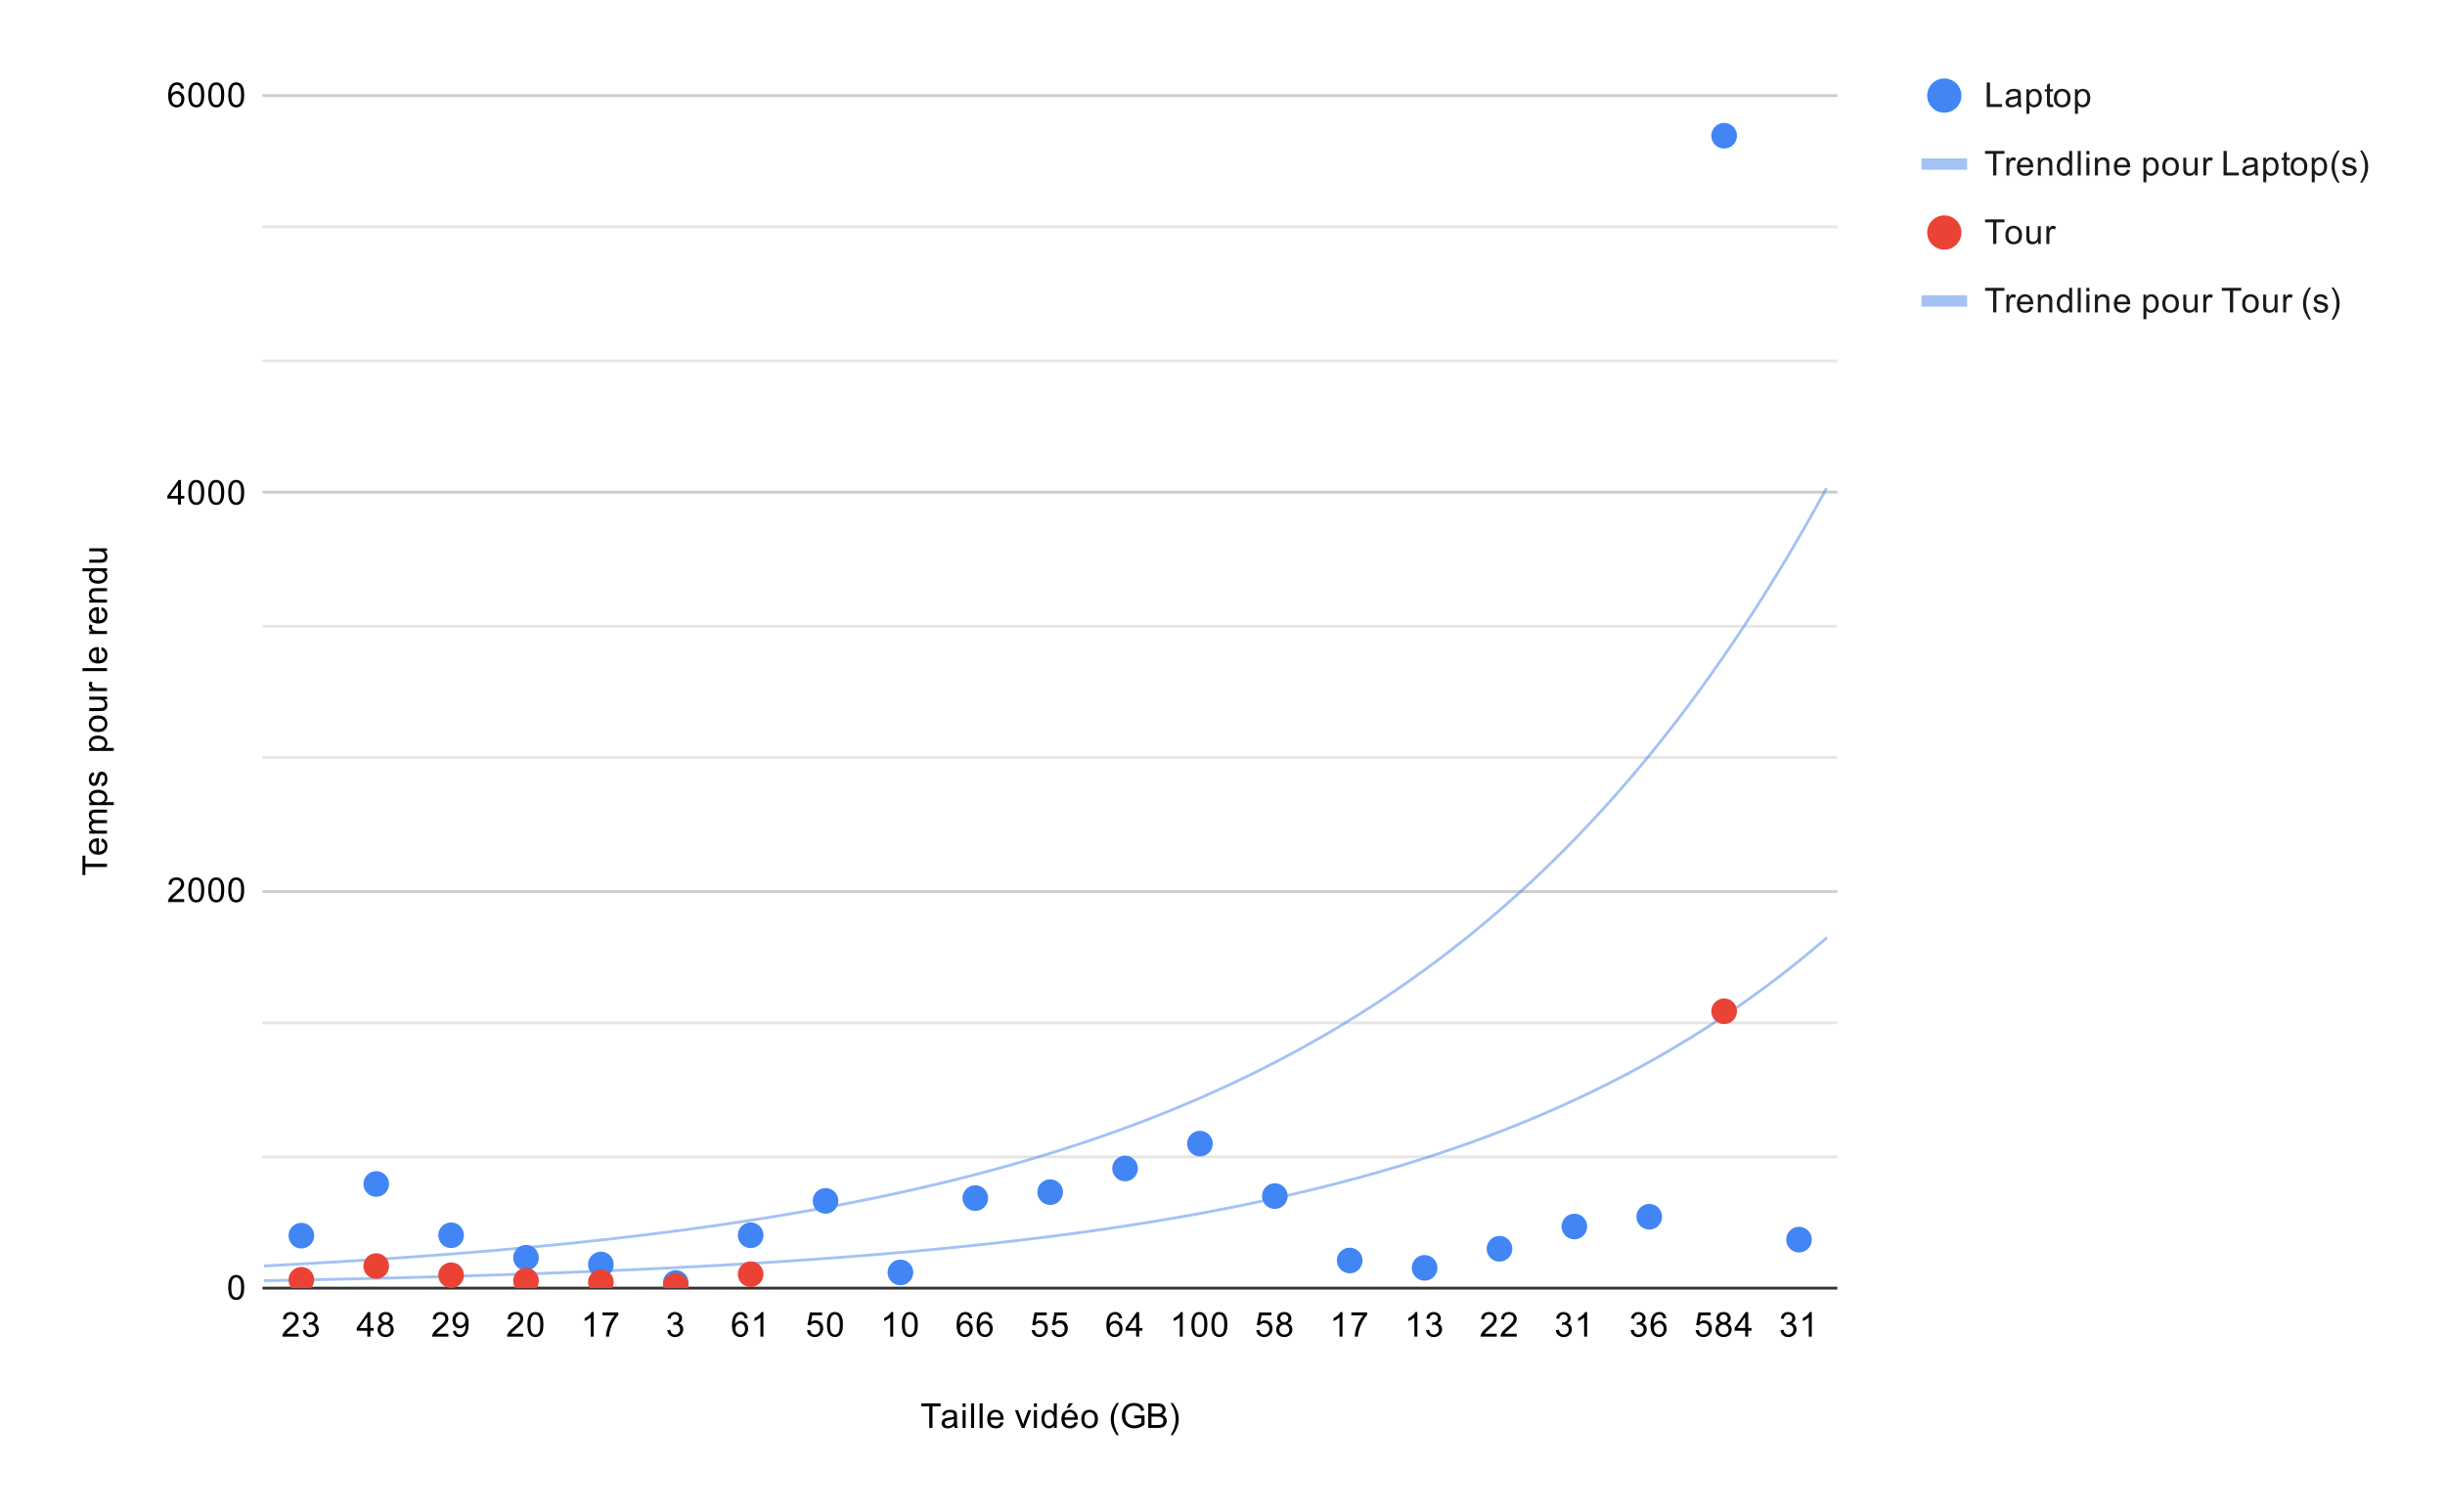 <svg version="1.1" viewBox="0.0 0.0 857.0 530.0" fill="none" stroke="none" stroke-linecap="square" stroke-miterlimit="10" width="857" height="530" xmlns:xlink="http://www.w3.org/1999/xlink" xmlns="http://www.w3.org/2000/svg"><path fill="#ffffff" d="M0 0L857.0 0L857.0 530.0L0 530.0L0 0Z" fill-rule="nonzero"/><path stroke="#333333" stroke-width="1.0" stroke-linecap="butt" d="M92.5 451.5L643.5 451.5" fill-rule="nonzero"/><path stroke="#cccccc" stroke-width="1.0" stroke-linecap="butt" d="M92.5 312.5L643.5 312.5" fill-rule="nonzero"/><path stroke="#cccccc" stroke-width="1.0" stroke-linecap="butt" d="M92.5 172.5L643.5 172.5" fill-rule="nonzero"/><path stroke="#cccccc" stroke-width="1.0" stroke-linecap="butt" d="M92.5 33.5L643.5 33.5" fill-rule="nonzero"/><path stroke="#e6e6e6" stroke-width="1.0" stroke-linecap="butt" d="M92.5 405.5L643.5 405.5" fill-rule="nonzero"/><path stroke="#e6e6e6" stroke-width="1.0" stroke-linecap="butt" d="M92.5 358.5L643.5 358.5" fill-rule="nonzero"/><path stroke="#e6e6e6" stroke-width="1.0" stroke-linecap="butt" d="M92.5 265.5L643.5 265.5" fill-rule="nonzero"/><path stroke="#e6e6e6" stroke-width="1.0" stroke-linecap="butt" d="M92.5 219.5L643.5 219.5" fill-rule="nonzero"/><path stroke="#e6e6e6" stroke-width="1.0" stroke-linecap="butt" d="M92.5 126.5L643.5 126.5" fill-rule="nonzero"/><path stroke="#e6e6e6" stroke-width="1.0" stroke-linecap="butt" d="M92.5 79.5L643.5 79.5" fill-rule="nonzero"/><clipPath id="id_0"><path d="M92.5 33.5L643.7 33.5L643.7 451.5L92.5 451.5L92.5 33.5Z" clip-rule="nonzero"/></clipPath><path stroke="#4a86e8" stroke-width="1.0" stroke-linecap="butt" stroke-opacity="0.502" clip-path="url(#id_0)" d="M0 447.249C0 447.249 2.667 447.174 4.0 447.136C5.333 447.098 6.667 447.059 8.0 447.02C9.333 446.981 10.667 446.942 12.0 446.901C13.333 446.861 14.667 446.821 16.0 446.78C17.333 446.738 18.667 446.697 20.0 446.654C21.333 446.612 22.667 446.569 24.0 446.526C25.333 446.483 26.667 446.439 28.0 446.394C29.333 446.349 30.667 446.304 32.0 446.259C33.333 446.213 34.667 446.167 36.0 446.12C37.333 446.073 38.667 446.025 40.0 445.977C41.333 445.929 42.667 445.88 44.0 445.83C45.333 445.781 46.667 445.731 48.0 445.68C49.333 445.629 50.667 445.578 52.0 445.526C53.333 445.474 54.667 445.421 56.0 445.367C57.333 445.314 58.667 445.26 60.0 445.205C61.333 445.15 62.667 445.094 64.0 445.038C65.333 444.981 66.667 444.924 68.0 444.867C69.333 444.809 70.667 444.75 72.0 444.691C73.333 444.631 74.667 444.571 76.0 444.51C77.333 444.449 78.667 444.387 80.0 444.325C81.333 444.262 82.667 444.199 84.0 444.134C85.333 444.07 86.667 444.005 88.0 443.939C89.333 443.873 90.667 443.806 92.0 443.739C93.333 443.671 94.667 443.602 96.0 443.533C97.333 443.463 98.667 443.393 100.0 443.322C101.333 443.25 102.667 443.178 104.0 443.105C105.333 443.031 106.667 442.957 108.0 442.882C109.333 442.807 110.667 442.731 112.0 442.654C113.333 442.576 114.667 442.498 116.0 442.419C117.333 442.34 118.667 442.26 120.0 442.178C121.333 442.097 122.667 442.014 124.0 441.931C125.333 441.848 126.667 441.763 128.0 441.677C129.333 441.592 130.667 441.505 132.0 441.417C133.333 441.329 134.667 441.24 136.0 441.149C137.333 441.059 138.667 440.968 140.0 440.875C141.333 440.782 142.667 440.688 144.0 440.593C145.333 440.498 146.667 440.402 148.0 440.304C149.333 440.206 150.667 440.107 152.0 440.007C153.333 439.907 154.667 439.805 156.0 439.702C157.333 439.599 158.667 439.495 160.0 439.39C161.333 439.284 162.667 439.177 164.0 439.068C165.333 438.96 166.667 438.85 168.0 438.739C169.333 438.627 170.667 438.515 172.0 438.4C173.333 438.286 174.667 438.17 176.0 438.053C177.333 437.936 178.667 437.817 180.0 437.696C181.333 437.576 182.667 437.454 184.0 437.33C185.333 437.207 186.667 437.082 188.0 436.955C189.333 436.828 190.667 436.699 192.0 436.569C193.333 436.439 194.667 436.307 196.0 436.173C197.333 436.039 198.667 435.904 200.0 435.767C201.333 435.629 202.667 435.49 204.0 435.349C205.333 435.209 206.667 435.066 208.0 434.921C209.333 434.777 210.667 434.63 212.0 434.482C213.333 434.333 214.667 434.183 216.0 434.03C217.333 433.878 218.667 433.724 220.0 433.567C221.333 433.411 222.667 433.252 224.0 433.092C225.333 432.931 226.667 432.768 228.0 432.603C229.333 432.439 230.667 432.272 232.0 432.102C233.333 431.933 234.667 431.762 236.0 431.588C237.333 431.414 238.667 431.238 240.0 431.06C241.333 430.882 242.667 430.701 244.0 430.518C245.333 430.335 246.667 430.149 248.0 429.962C249.333 429.774 250.667 429.583 252.0 429.39C253.333 429.198 254.667 429.002 256.0 428.804C257.333 428.606 258.667 428.406 260.0 428.202C261.333 427.999 262.667 427.793 264.0 427.585C265.333 427.376 266.667 427.165 268.0 426.95C269.333 426.736 270.667 426.519 272.0 426.299C273.333 426.08 274.667 425.857 276.0 425.631C277.333 425.406 278.667 425.177 280.0 424.945C281.333 424.714 282.667 424.479 284.0 424.241C285.333 424.003 286.667 423.762 288.0 423.518C289.333 423.274 290.667 423.027 292.0 422.776C293.333 422.526 294.667 422.272 296.0 422.015C297.333 421.757 298.667 421.497 300.0 421.233C301.333 420.969 302.667 420.701 304.0 420.43C305.333 420.159 306.667 419.885 308.0 419.606C309.333 419.328 310.667 419.046 312.0 418.761C313.333 418.475 314.667 418.186 316.0 417.892C317.333 417.599 318.667 417.302 320.0 417.001C321.333 416.7 322.667 416.395 324.0 416.087C325.333 415.777 326.667 415.465 328.0 415.147C329.333 414.83 330.667 414.509 332.0 414.183C333.333 413.858 334.667 413.528 336.0 413.194C337.333 412.86 338.667 412.521 340.0 412.178C341.333 411.835 342.667 411.488 344.0 411.135C345.333 410.783 346.667 410.427 348.0 410.065C349.333 409.704 350.667 409.338 352.0 408.966C353.333 408.595 354.667 408.22 356.0 407.839C357.333 407.458 358.667 407.072 360.0 406.681C361.333 406.29 362.667 405.894 364.0 405.492C365.333 405.091 366.667 404.684 368.0 404.272C369.333 403.86 370.667 403.443 372.0 403.02C373.333 402.597 374.667 402.169 376.0 401.735C377.333 401.3 378.667 400.861 380.0 400.415C381.333 399.969 382.667 399.518 384.0 399.06C385.333 398.603 386.667 398.139 388.0 397.67C389.333 397.2 390.667 396.724 392.0 396.242C393.333 395.76 394.667 395.272 396.0 394.777C397.333 394.282 398.667 393.781 400.0 393.273C401.333 392.765 402.667 392.251 404.0 391.729C405.333 391.208 406.667 390.679 408.0 390.144C409.333 389.609 410.667 389.067 412.0 388.517C413.333 387.968 414.667 387.411 416.0 386.847C417.333 386.283 418.667 385.712 420.0 385.133C421.333 384.554 422.667 383.967 424.0 383.373C425.333 382.778 426.667 382.176 428.0 381.566C429.333 380.956 430.667 380.338 432.0 379.712C433.333 379.086 434.667 378.451 436.0 377.808C437.333 377.165 438.667 376.514 440.0 375.854C441.333 375.194 442.667 374.526 444.0 373.848C445.333 373.171 446.667 372.485 448.0 371.789C449.333 371.094 450.667 370.389 452.0 369.676C453.333 368.962 454.667 368.239 456.0 367.506C457.333 366.773 458.667 366.031 460.0 365.279C461.333 364.526 462.667 363.764 464.0 362.992C465.333 362.22 466.667 361.438 468.0 360.645C469.333 359.853 470.667 359.05 472.0 358.236C473.333 357.422 474.667 356.598 476.0 355.763C477.333 354.928 478.667 354.082 480.0 353.224C481.333 352.367 482.667 351.499 484.0 350.618C485.333 349.738 486.667 348.847 488.0 347.943C489.333 347.04 490.667 346.125 492.0 345.197C493.333 344.27 494.667 343.331 496.0 342.379C497.333 341.427 498.667 340.462 500.0 339.485C501.333 338.508 502.667 337.518 504.0 336.515C505.333 335.512 506.667 334.496 508.0 333.466C509.333 332.436 510.667 331.393 512.0 330.336C513.333 329.279 514.667 328.208 516.0 327.123C517.333 326.038 518.667 324.939 520.0 323.825C521.333 322.711 522.667 321.583 524.0 320.439C525.333 319.296 526.667 318.138 528.0 316.964C529.333 315.79 530.667 314.602 532.0 313.397C533.333 312.192 534.667 310.971 536.0 309.735C537.333 308.498 538.667 307.245 540.0 305.975C541.333 304.706 542.667 303.42 544.0 302.117C545.333 300.813 546.667 299.493 548.0 298.155C549.333 296.817 550.667 295.463 552.0 294.089C553.333 292.716 554.667 291.325 556.0 289.915C557.333 288.505 558.667 287.078 560.0 285.63C561.333 284.183 562.667 282.718 564.0 281.232C565.333 279.747 566.667 278.242 568.0 276.717C569.333 275.192 570.667 273.648 572.0 272.082C573.333 270.517 574.667 268.932 576.0 267.325C577.333 265.718 578.667 264.091 580.0 262.441C581.333 260.792 582.667 259.121 584.0 257.428C585.333 255.735 586.667 254.02 588.0 252.282C589.333 250.544 590.667 248.783 592.0 246.999C593.333 245.215 594.667 243.408 596.0 241.576C597.333 239.745 598.667 237.89 600.0 236.01C601.333 234.13 602.667 232.226 604.0 230.296C605.333 228.366 606.667 226.411 608.0 224.43C609.333 222.449 610.667 220.443 612.0 218.409C613.333 216.375 614.667 214.316 616.0 212.228C617.333 210.141 618.667 208.026 620.0 205.883C621.333 203.741 622.667 201.57 624.0 199.371C625.333 197.171 626.667 194.943 628.0 192.685C629.333 190.427 630.667 188.14 632.0 185.822C633.333 183.504 634.667 181.156 636.0 178.777C637.333 176.398 640.0 171.545 640.0 171.545" fill-rule="nonzero"/><path stroke="#4a86e8" stroke-width="1.0" stroke-linecap="butt" stroke-opacity="0.502" clip-path="url(#id_0)" d="M0 450.142C0 450.142 2.667 450.117 4.0 450.103C5.333 450.09 6.667 450.077 8.0 450.064C9.333 450.05 10.667 450.036 12.0 450.023C13.333 450.009 14.667 449.995 16.0 449.98C17.333 449.966 18.667 449.952 20.0 449.937C21.333 449.922 22.667 449.908 24.0 449.892C25.333 449.877 26.667 449.862 28.0 449.847C29.333 449.831 30.667 449.815 32.0 449.799C33.333 449.783 34.667 449.767 36.0 449.751C37.333 449.734 38.667 449.718 40.0 449.701C41.333 449.684 42.667 449.667 44.0 449.65C45.333 449.632 46.667 449.615 48.0 449.597C49.333 449.579 50.667 449.561 52.0 449.542C53.333 449.524 54.667 449.505 56.0 449.487C57.333 449.468 58.667 449.449 60.0 449.429C61.333 449.41 62.667 449.39 64.0 449.37C65.333 449.35 66.667 449.33 68.0 449.309C69.333 449.289 70.667 449.268 72.0 449.247C73.333 449.226 74.667 449.204 76.0 449.182C77.333 449.161 78.667 449.139 80.0 449.116C81.333 449.094 82.667 449.071 84.0 449.048C85.333 449.025 86.667 449.002 88.0 448.978C89.333 448.955 90.667 448.931 92.0 448.906C93.333 448.882 94.667 448.857 96.0 448.832C97.333 448.807 98.667 448.782 100.0 448.756C101.333 448.73 102.667 448.704 104.0 448.678C105.333 448.651 106.667 448.624 108.0 448.597C109.333 448.57 110.667 448.542 112.0 448.514C113.333 448.486 114.667 448.458 116.0 448.429C117.333 448.4 118.667 448.371 120.0 448.341C121.333 448.312 122.667 448.282 124.0 448.251C125.333 448.221 126.667 448.19 128.0 448.159C129.333 448.127 130.667 448.095 132.0 448.063C133.333 448.031 134.667 447.998 136.0 447.965C137.333 447.932 138.667 447.898 140.0 447.864C141.333 447.83 142.667 447.796 144.0 447.76C145.333 447.725 146.667 447.69 148.0 447.654C149.333 447.618 150.667 447.581 152.0 447.544C153.333 447.507 154.667 447.469 156.0 447.431C157.333 447.393 158.667 447.354 160.0 447.315C161.333 447.276 162.667 447.236 164.0 447.195C165.333 447.155 166.667 447.114 168.0 447.073C169.333 447.031 170.667 446.989 172.0 446.946C173.333 446.904 174.667 446.86 176.0 446.816C177.333 446.772 178.667 446.728 180.0 446.683C181.333 446.637 182.667 446.592 184.0 446.545C185.333 446.499 186.667 446.451 188.0 446.404C189.333 446.356 190.667 446.307 192.0 446.258C193.333 446.209 194.667 446.159 196.0 446.109C197.333 446.058 198.667 446.007 200.0 445.955C201.333 445.903 202.667 445.85 204.0 445.796C205.333 445.743 206.667 445.689 208.0 445.634C209.333 445.579 210.667 445.523 212.0 445.466C213.333 445.41 214.667 445.352 216.0 445.294C217.333 445.236 218.667 445.177 220.0 445.117C221.333 445.057 222.667 444.996 224.0 444.935C225.333 444.873 226.667 444.811 228.0 444.747C229.333 444.684 230.667 444.62 232.0 444.555C233.333 444.489 234.667 444.423 236.0 444.356C237.333 444.289 238.667 444.221 240.0 444.152C241.333 444.084 242.667 444.014 244.0 443.943C245.333 443.872 246.667 443.8 248.0 443.727C249.333 443.654 250.667 443.58 252.0 443.505C253.333 443.43 254.667 443.354 256.0 443.277C257.333 443.2 258.667 443.122 260.0 443.042C261.333 442.963 262.667 442.883 264.0 442.801C265.333 442.719 266.667 442.637 268.0 442.553C269.333 442.469 270.667 442.384 272.0 442.297C273.333 442.211 274.667 442.123 276.0 442.035C277.333 441.946 278.667 441.856 280.0 441.764C281.333 441.673 282.667 441.581 284.0 441.487C285.333 441.393 286.667 441.297 288.0 441.201C289.333 441.104 290.667 441.006 292.0 440.907C293.333 440.808 294.667 440.707 296.0 440.605C297.333 440.502 298.667 440.399 300.0 440.294C301.333 440.188 302.667 440.082 304.0 439.974C305.333 439.866 306.667 439.756 308.0 439.645C309.333 439.534 310.667 439.421 312.0 439.306C313.333 439.192 314.667 439.076 316.0 438.958C317.333 438.841 318.667 438.721 320.0 438.6C321.333 438.479 322.667 438.357 324.0 438.232C325.333 438.108 326.667 437.982 328.0 437.854C329.333 437.726 330.667 437.596 332.0 437.464C333.333 437.332 334.667 437.199 336.0 437.063C337.333 436.928 338.667 436.791 340.0 436.651C341.333 436.512 342.667 436.371 344.0 436.228C345.333 436.084 346.667 435.939 348.0 435.792C349.333 435.644 350.667 435.495 352.0 435.343C353.333 435.192 354.667 435.038 356.0 434.882C357.333 434.726 358.667 434.568 360.0 434.408C361.333 434.248 362.667 434.085 364.0 433.92C365.333 433.755 366.667 433.588 368.0 433.418C369.333 433.249 370.667 433.077 372.0 432.902C373.333 432.728 374.667 432.551 376.0 432.372C377.333 432.192 378.667 432.01 380.0 431.826C381.333 431.641 382.667 431.454 384.0 431.264C385.333 431.074 386.667 430.882 388.0 430.686C389.333 430.491 390.667 430.293 392.0 430.092C393.333 429.892 394.667 429.688 396.0 429.481C397.333 429.275 398.667 429.065 400.0 428.853C401.333 428.64 402.667 428.425 404.0 428.207C405.333 427.988 406.667 427.767 408.0 427.542C409.333 427.317 410.667 427.089 412.0 426.858C413.333 426.627 414.667 426.392 416.0 426.155C417.333 425.917 418.667 425.676 420.0 425.431C421.333 425.187 422.667 424.939 424.0 424.687C425.333 424.436 426.667 424.181 428.0 423.922C429.333 423.663 430.667 423.401 432.0 423.135C433.333 422.869 434.667 422.599 436.0 422.325C437.333 422.052 438.667 421.774 440.0 421.493C441.333 421.211 442.667 420.926 444.0 420.636C445.333 420.347 446.667 420.053 448.0 419.755C449.333 419.457 450.667 419.156 452.0 418.849C453.333 418.543 454.667 418.232 456.0 417.917C457.333 417.602 458.667 417.283 460.0 416.959C461.333 416.635 462.667 416.306 464.0 415.973C465.333 415.64 466.667 415.302 468.0 414.959C469.333 414.616 470.667 414.269 472.0 413.916C473.333 413.563 474.667 413.206 476.0 412.843C477.333 412.481 478.667 412.113 480.0 411.74C481.333 411.367 482.667 410.989 484.0 410.605C485.333 410.222 486.667 409.833 488.0 409.438C489.333 409.043 490.667 408.643 492.0 408.238C493.333 407.832 494.667 407.42 496.0 407.003C497.333 406.585 498.667 406.162 500.0 405.733C501.333 405.303 502.667 404.868 504.0 404.426C505.333 403.985 506.667 403.537 508.0 403.083C509.333 402.629 510.667 402.168 512.0 401.701C513.333 401.234 514.667 400.76 516.0 400.28C517.333 399.799 518.667 399.312 520.0 398.818C521.333 398.324 522.667 397.823 524.0 397.314C525.333 396.806 526.667 396.291 528.0 395.768C529.333 395.245 530.667 394.715 532.0 394.177C533.333 393.639 534.667 393.094 536.0 392.541C537.333 391.988 538.667 391.427 540.0 390.858C541.333 390.289 542.667 389.713 544.0 389.127C545.333 388.542 546.667 387.949 548.0 387.347C549.333 386.745 550.667 386.135 552.0 385.516C553.333 384.897 554.667 384.27 556.0 383.633C557.333 382.996 558.667 382.351 560.0 381.696C561.333 381.041 562.667 380.377 564.0 379.704C565.333 379.03 566.667 378.347 568.0 377.654C569.333 376.962 570.667 376.259 572.0 375.547C573.333 374.834 574.667 374.112 576.0 373.379C577.333 372.646 578.667 371.903 580.0 371.149C581.333 370.395 582.667 369.631 584.0 368.856C585.333 368.081 586.667 367.295 588.0 366.497C589.333 365.7 590.667 364.891 592.0 364.071C593.333 363.251 594.667 362.419 596.0 361.576C597.333 360.732 598.667 359.877 600.0 359.009C601.333 358.141 602.667 357.262 604.0 356.369C605.333 355.477 606.667 354.572 608.0 353.654C609.333 352.736 610.667 351.806 612.0 350.862C613.333 349.917 614.667 348.96 616.0 347.989C617.333 347.018 618.667 346.034 620.0 345.035C621.333 344.036 622.667 343.024 624.0 341.996C625.333 340.969 626.667 339.928 628.0 338.871C629.333 337.814 630.667 336.743 632.0 335.656C633.333 334.569 634.667 333.468 636.0 332.35C637.333 331.232 640.0 328.949 640.0 328.949" fill-rule="nonzero"/><path fill="#4285f4" clip-path="url(#id_0)" d="M110.124 433.108C110.124 435.593 108.109 437.608 105.624 437.608C103.139 437.608 101.124 435.593 101.124 433.108C101.124 430.623 103.139 428.608 105.624 428.608C108.109 428.608 110.124 430.623 110.124 433.108Z" fill-rule="nonzero"/><path fill="#4285f4" clip-path="url(#id_0)" d="M136.371 414.995C136.371 417.48 134.357 419.495 131.871 419.495C129.386 419.495 127.371 417.48 127.371 414.995C127.371 412.509 129.386 410.495 131.871 410.495C134.357 410.495 136.371 412.509 136.371 414.995Z" fill-rule="nonzero"/><path fill="#4285f4" clip-path="url(#id_0)" d="M162.619 432.969C162.619 435.454 160.604 437.469 158.119 437.469C155.634 437.469 153.619 435.454 153.619 432.969C153.619 430.483 155.634 428.469 158.119 428.469C160.604 428.469 162.619 430.483 162.619 432.969Z" fill-rule="nonzero"/><path fill="#4285f4" clip-path="url(#id_0)" d="M188.867 440.841C188.867 443.326 186.852 445.341 184.367 445.341C181.881 445.341 179.867 443.326 179.867 440.841C179.867 438.356 181.881 436.341 184.367 436.341C186.852 436.341 188.867 438.356 188.867 440.841Z" fill-rule="nonzero"/><path fill="#4285f4" clip-path="url(#id_0)" d="M215.114 443.21C215.114 445.695 213.1 447.71 210.614 447.71C208.129 447.71 206.114 445.695 206.114 443.21C206.114 440.724 208.129 438.71 210.614 438.71C213.1 438.71 215.114 440.724 215.114 443.21Z" fill-rule="nonzero"/><path fill="#4285f4" clip-path="url(#id_0)" d="M241.362 449.689C241.362 452.174 239.347 454.189 236.862 454.189C234.377 454.189 232.362 452.174 232.362 449.689C232.362 447.203 234.377 445.189 236.862 445.189C239.347 445.189 241.362 447.203 241.362 449.689Z" fill-rule="nonzero"/><path fill="#4285f4" clip-path="url(#id_0)" d="M267.61 432.969C267.61 435.454 265.595 437.469 263.11 437.469C260.624 437.469 258.61 435.454 258.61 432.969C258.61 430.483 260.624 428.469 263.11 428.469C265.595 428.469 267.61 430.483 267.61 432.969Z" fill-rule="nonzero"/><path fill="#4285f4" clip-path="url(#id_0)" d="M293.857 420.916C293.857 423.402 291.842 425.416 289.357 425.416C286.872 425.416 284.857 423.402 284.857 420.916C284.857 418.431 286.872 416.416 289.357 416.416C291.842 416.416 293.857 418.431 293.857 420.916Z" fill-rule="nonzero"/><path fill="#4285f4" clip-path="url(#id_0)" d="M320.105 445.996C320.105 448.482 318.09 450.496 315.605 450.496C313.119 450.496 311.105 448.482 311.105 445.996C311.105 443.511 313.119 441.496 315.605 441.496C318.09 441.496 320.105 443.511 320.105 445.996Z" fill-rule="nonzero"/><path fill="#4285f4" clip-path="url(#id_0)" d="M346.352 419.941C346.352 422.426 344.338 424.441 341.852 424.441C339.367 424.441 337.352 422.426 337.352 419.941C337.352 417.456 339.367 415.441 341.852 415.441C344.338 415.441 346.352 417.456 346.352 419.941Z" fill-rule="nonzero"/><path fill="#4285f4" clip-path="url(#id_0)" d="M372.6 417.851C372.6 420.336 370.585 422.351 368.1 422.351C365.615 422.351 363.6 420.336 363.6 417.851C363.6 415.366 365.615 413.351 368.1 413.351C370.585 413.351 372.6 415.366 372.6 417.851Z" fill-rule="nonzero"/><path fill="#4285f4" clip-path="url(#id_0)" d="M398.848 409.561C398.848 412.046 396.833 414.061 394.348 414.061C391.862 414.061 389.848 412.046 389.848 409.561C389.848 407.075 391.862 405.061 394.348 405.061C396.833 405.061 398.848 407.075 398.848 409.561Z" fill-rule="nonzero"/><path fill="#4285f4" clip-path="url(#id_0)" d="M425.095 400.852C425.095 403.338 423.08 405.352 420.595 405.352C418.11 405.352 416.095 403.338 416.095 400.852C416.095 398.367 418.11 396.352 420.595 396.352C423.08 396.352 425.095 398.367 425.095 400.852Z" fill-rule="nonzero"/><path fill="#4285f4" clip-path="url(#id_0)" d="M451.343 419.244C451.343 421.73 449.328 423.744 446.843 423.744C444.358 423.744 442.343 421.73 442.343 419.244C442.343 416.759 444.358 414.744 446.843 414.744C449.328 414.744 451.343 416.759 451.343 419.244Z" fill-rule="nonzero"/><path fill="#4285f4" clip-path="url(#id_0)" d="M477.59 441.816C477.59 444.302 475.576 446.316 473.09 446.316C470.605 446.316 468.59 444.302 468.59 441.816C468.59 439.331 470.605 437.316 473.09 437.316C475.576 437.316 477.59 439.331 477.59 441.816Z" fill-rule="nonzero"/><path fill="#4285f4" clip-path="url(#id_0)" d="M503.838 444.394C503.838 446.879 501.823 448.894 499.338 448.894C496.853 448.894 494.838 446.879 494.838 444.394C494.838 441.909 496.853 439.894 499.338 439.894C501.823 439.894 503.838 441.909 503.838 444.394Z" fill-rule="nonzero"/><path fill="#4285f4" clip-path="url(#id_0)" d="M530.086 437.706C530.086 440.191 528.071 442.206 525.586 442.206C523.1 442.206 521.086 440.191 521.086 437.706C521.086 435.221 523.1 433.206 525.586 433.206C528.071 433.206 530.086 435.221 530.086 437.706Z" fill-rule="nonzero"/><path fill="#4285f4" clip-path="url(#id_0)" d="M556.333 429.903C556.333 432.389 554.319 434.403 551.833 434.403C549.348 434.403 547.333 432.389 547.333 429.903C547.333 427.418 549.348 425.403 551.833 425.403C554.319 425.403 556.333 427.418 556.333 429.903Z" fill-rule="nonzero"/><path fill="#4285f4" clip-path="url(#id_0)" d="M582.581 426.49C582.581 428.975 580.566 430.99 578.081 430.99C575.596 430.99 573.581 428.975 573.581 426.49C573.581 424.004 575.596 421.99 578.081 421.99C580.566 421.99 582.581 424.004 582.581 426.49Z" fill-rule="nonzero"/><path fill="#4285f4" clip-path="url(#id_0)" d="M608.829 47.573C608.829 50.058 606.814 52.073 604.329 52.073C601.843 52.073 599.829 50.058 599.829 47.573C599.829 45.087 601.843 43.073 604.329 43.073C606.814 43.073 608.829 45.087 608.829 47.573Z" fill-rule="nonzero"/><path fill="#4285f4" clip-path="url(#id_0)" d="M635.076 434.501C635.076 436.987 633.061 439.001 630.576 439.001C628.091 439.001 626.076 436.987 626.076 434.501C626.076 432.016 628.091 430.001 630.576 430.001C633.061 430.001 635.076 432.016 635.076 434.501Z" fill-rule="nonzero"/><path fill="#ea4335" clip-path="url(#id_0)" d="M110.124 448.574C110.124 451.059 108.109 453.074 105.624 453.074C103.139 453.074 101.124 451.059 101.124 448.574C101.124 446.089 103.139 444.074 105.624 444.074C108.109 444.074 110.124 446.089 110.124 448.574Z" fill-rule="nonzero"/><path fill="#ea4335" clip-path="url(#id_0)" d="M136.371 443.767C136.371 446.252 134.357 448.267 131.871 448.267C129.386 448.267 127.371 446.252 127.371 443.767C127.371 441.282 129.386 439.267 131.871 439.267C134.357 439.267 136.371 441.282 136.371 443.767Z" fill-rule="nonzero"/><path fill="#ea4335" clip-path="url(#id_0)" d="M162.619 446.972C162.619 449.457 160.604 451.472 158.119 451.472C155.634 451.472 153.619 449.457 153.619 446.972C153.619 444.486 155.634 442.472 158.119 442.472C160.604 442.472 162.619 444.486 162.619 446.972Z" fill-rule="nonzero"/><path fill="#ea4335" clip-path="url(#id_0)" d="M188.867 448.922C188.867 451.408 186.852 453.422 184.367 453.422C181.881 453.422 179.867 451.408 179.867 448.922C179.867 446.437 181.881 444.422 184.367 444.422C186.852 444.422 188.867 446.437 188.867 448.922Z" fill-rule="nonzero"/><path fill="#ea4335" clip-path="url(#id_0)" d="M215.114 449.41C215.114 451.895 213.1 453.91 210.614 453.91C208.129 453.91 206.114 451.895 206.114 449.41C206.114 446.925 208.129 444.91 210.614 444.91C213.1 444.91 215.114 446.925 215.114 449.41Z" fill-rule="nonzero"/><path fill="#ea4335" clip-path="url(#id_0)" d="M241.362 450.664C241.362 453.149 239.347 455.164 236.862 455.164C234.377 455.164 232.362 453.149 232.362 450.664C232.362 448.179 234.377 446.164 236.862 446.164C239.347 446.164 241.362 448.179 241.362 450.664Z" fill-rule="nonzero"/><path fill="#ea4335" clip-path="url(#id_0)" d="M267.61 446.623C267.61 449.109 265.595 451.123 263.11 451.123C260.624 451.123 258.61 449.109 258.61 446.623C258.61 444.138 260.624 442.123 263.11 442.123C265.595 442.123 267.61 444.138 267.61 446.623Z" fill-rule="nonzero"/><path fill="#ea4335" clip-path="url(#id_0)" d="M608.829 354.454C608.829 356.94 606.814 358.954 604.329 358.954C601.843 358.954 599.829 356.94 599.829 354.454C599.829 351.969 601.843 349.954 604.329 349.954C606.814 349.954 608.829 351.969 608.829 354.454Z" fill-rule="nonzero"/><path fill="#000000" d="M325.709 500.5L325.709 492.922L322.881 492.922L322.881 491.906L329.694 491.906L329.694 492.922L326.85 492.922L326.85 500.5L325.709 500.5ZM334.459 499.734Q333.866 500.234 333.319 500.438Q332.788 500.641 332.163 500.641Q331.131 500.641 330.584 500.141Q330.038 499.641 330.038 498.859Q330.038 498.406 330.241 498.031Q330.444 497.641 330.788 497.422Q331.131 497.188 331.553 497.078Q331.85 496.984 332.491 496.906Q333.756 496.766 334.366 496.547Q334.366 496.328 334.366 496.281Q334.366 495.625 334.069 495.359Q333.663 495.016 332.866 495.016Q332.131 495.016 331.772 495.281Q331.413 495.531 331.241 496.188L330.209 496.047Q330.35 495.391 330.678 494.984Q331.006 494.578 331.616 494.359Q332.225 494.141 333.022 494.141Q333.819 494.141 334.319 494.328Q334.819 494.516 335.053 494.797Q335.288 495.078 335.381 495.516Q335.428 495.781 335.428 496.484L335.428 497.891Q335.428 499.359 335.491 499.75Q335.569 500.141 335.772 500.5L334.663 500.5Q334.506 500.172 334.459 499.734ZM334.366 497.375Q333.788 497.609 332.647 497.781Q331.991 497.875 331.725 498.0Q331.459 498.109 331.303 498.328Q331.163 498.547 331.163 498.828Q331.163 499.25 331.475 499.531Q331.803 499.812 332.413 499.812Q333.022 499.812 333.491 499.547Q333.975 499.281 334.194 498.812Q334.366 498.453 334.366 497.766L334.366 497.375ZM337.397 493.125L337.397 491.906L338.459 491.906L338.459 493.125L337.397 493.125ZM337.397 500.5L337.397 494.281L338.459 494.281L338.459 500.5L337.397 500.5ZM340.366 500.5L340.366 491.906L341.428 491.906L341.428 500.5L340.366 500.5ZM343.366 500.5L343.366 491.906L344.428 491.906L344.428 500.5L343.366 500.5ZM350.647 498.5L351.741 498.625Q351.491 499.578 350.788 500.109Q350.084 500.641 349.006 500.641Q347.647 500.641 346.834 499.797Q346.038 498.953 346.038 497.438Q346.038 495.875 346.85 495.016Q347.663 494.141 348.944 494.141Q350.194 494.141 350.975 494.984Q351.772 495.828 351.772 497.375Q351.772 497.469 351.772 497.656L347.131 497.656Q347.194 498.688 347.709 499.234Q348.225 499.766 349.006 499.766Q349.584 499.766 349.991 499.469Q350.413 499.156 350.647 498.5ZM347.194 496.797L350.663 496.797Q350.6 496.0 350.272 495.609Q349.756 495.0 348.959 495.0Q348.225 495.0 347.725 495.484Q347.241 495.969 347.194 496.797ZM358.116 500.5L355.756 494.281L356.866 494.281L358.209 498.0Q358.413 498.609 358.6 499.25Q358.741 498.766 358.991 498.078L360.381 494.281L361.459 494.281L359.1 500.5L358.116 500.5ZM362.397 493.125L362.397 491.906L363.459 491.906L363.459 493.125L362.397 493.125ZM362.397 500.5L362.397 494.281L363.459 494.281L363.459 500.5L362.397 500.5ZM369.428 500.5L369.428 499.719Q368.834 500.641 367.694 500.641Q366.944 500.641 366.319 500.234Q365.694 499.812 365.35 499.078Q365.006 498.344 365.006 497.391Q365.006 496.469 365.319 495.703Q365.631 494.938 366.256 494.547Q366.881 494.141 367.647 494.141Q368.209 494.141 368.647 494.375Q369.084 494.609 369.366 494.984L369.366 491.906L370.413 491.906L370.413 500.5L369.428 500.5ZM366.1 497.391Q366.1 498.594 366.6 499.188Q367.1 499.766 367.788 499.766Q368.475 499.766 368.959 499.203Q369.444 498.641 369.444 497.484Q369.444 496.203 368.944 495.609Q368.459 495.016 367.741 495.016Q367.038 495.016 366.569 495.594Q366.1 496.156 366.1 497.391ZM376.647 498.5L377.741 498.625Q377.491 499.578 376.788 500.109Q376.084 500.641 375.006 500.641Q373.647 500.641 372.834 499.797Q372.038 498.953 372.038 497.438Q372.038 495.875 372.85 495.016Q373.663 494.141 374.944 494.141Q376.194 494.141 376.975 494.984Q377.772 495.828 377.772 497.375Q377.772 497.469 377.772 497.656L373.131 497.656Q373.194 498.688 373.709 499.234Q374.225 499.766 375.006 499.766Q375.584 499.766 375.991 499.469Q376.413 499.156 376.647 498.5ZM373.194 496.797L376.663 496.797Q376.6 496.0 376.272 495.609Q375.756 495.0 374.959 495.0Q374.225 495.0 373.725 495.484Q373.241 495.969 373.194 496.797ZM373.897 493.5L374.678 491.859L376.069 491.859L374.772 493.5L373.897 493.5ZM379.006 497.391Q379.006 495.656 379.959 494.828Q380.756 494.141 381.913 494.141Q383.194 494.141 384.006 494.984Q384.834 495.812 384.834 497.297Q384.834 498.5 384.475 499.188Q384.116 499.875 383.413 500.266Q382.725 500.641 381.913 500.641Q380.616 500.641 379.803 499.812Q379.006 498.969 379.006 497.391ZM380.084 497.391Q380.084 498.578 380.6 499.172Q381.131 499.766 381.913 499.766Q382.709 499.766 383.225 499.172Q383.741 498.578 383.741 497.359Q383.741 496.203 383.209 495.609Q382.694 495.016 381.913 495.016Q381.131 495.016 380.6 495.609Q380.084 496.188 380.084 497.391ZM391.413 503.031Q390.538 501.922 389.928 500.453Q389.334 498.969 389.334 497.391Q389.334 496.0 389.772 494.719Q390.303 493.234 391.413 491.766L392.163 491.766Q391.459 492.984 391.225 493.5Q390.866 494.312 390.663 495.188Q390.413 496.281 390.413 497.391Q390.413 500.219 392.163 503.031L391.413 503.031ZM397.553 497.125L397.553 496.125L401.178 496.109L401.178 499.297Q400.35 499.969 399.459 500.312Q398.569 500.641 397.631 500.641Q396.366 500.641 395.319 500.109Q394.288 499.562 393.756 498.547Q393.241 497.516 393.241 496.25Q393.241 494.984 393.756 493.906Q394.288 492.812 395.272 492.297Q396.256 491.766 397.538 491.766Q398.475 491.766 399.225 492.062Q399.975 492.359 400.397 492.906Q400.834 493.438 401.053 494.312L400.038 494.594Q399.834 493.938 399.538 493.562Q399.256 493.188 398.725 492.969Q398.194 492.734 397.553 492.734Q396.772 492.734 396.194 492.969Q395.631 493.203 395.272 493.594Q394.928 493.984 394.741 494.453Q394.413 495.25 394.413 496.172Q394.413 497.328 394.803 498.109Q395.209 498.875 395.959 499.25Q396.709 499.625 397.569 499.625Q398.303 499.625 399.006 499.344Q399.709 499.047 400.069 498.734L400.069 497.125L397.553 497.125ZM402.475 500.5L402.475 491.906L405.709 491.906Q406.694 491.906 407.288 492.172Q407.881 492.438 408.209 492.984Q408.553 493.516 408.553 494.109Q408.553 494.656 408.256 495.141Q407.959 495.625 407.35 495.922Q408.131 496.156 408.538 496.719Q408.959 497.266 408.959 498.016Q408.959 498.609 408.709 499.141Q408.459 499.656 408.084 499.938Q407.709 500.219 407.131 500.359Q406.569 500.5 405.756 500.5L402.475 500.5ZM403.616 495.516L405.475 495.516Q406.225 495.516 406.553 495.422Q406.991 495.297 407.209 495.0Q407.428 494.688 407.428 494.234Q407.428 493.812 407.225 493.484Q407.022 493.156 406.631 493.047Q406.256 492.922 405.334 492.922L403.616 492.922L403.616 495.516ZM403.616 499.484L405.756 499.484Q406.303 499.484 406.522 499.438Q406.928 499.375 407.178 499.219Q407.444 499.047 407.616 498.734Q407.788 498.422 407.788 498.016Q407.788 497.531 407.538 497.172Q407.303 496.812 406.866 496.672Q406.428 496.531 405.6 496.531L403.616 496.531L403.616 499.484ZM411.084 503.031L410.334 503.031Q412.084 500.219 412.084 497.391Q412.084 496.297 411.834 495.203Q411.631 494.328 411.272 493.516Q411.038 493.0 410.334 491.766L411.084 491.766Q412.178 493.234 412.709 494.719Q413.163 496.0 413.163 497.391Q413.163 498.969 412.553 500.453Q411.944 501.922 411.084 503.031Z" fill-rule="nonzero"/><path fill="#000000" d="M37.5 303.891L29.922 303.891L29.922 306.719L28.906 306.719L28.906 299.906L29.922 299.906L29.922 302.75L37.5 302.75L37.5 303.891ZM35.5 294.953L35.625 293.859Q36.578 294.109 37.109 294.812Q37.641 295.516 37.641 296.594Q37.641 297.953 36.797 298.766Q35.953 299.562 34.438 299.562Q32.875 299.562 32.016 298.75Q31.141 297.938 31.141 296.656Q31.141 295.406 31.984 294.625Q32.828 293.828 34.375 293.828Q34.469 293.828 34.656 293.828L34.656 298.469Q35.688 298.406 36.234 297.891Q36.766 297.375 36.766 296.594Q36.766 296.016 36.469 295.609Q36.156 295.188 35.5 294.953ZM33.797 298.406L33.797 294.938Q33.0 295.0 32.609 295.328Q32.0 295.844 32.0 296.641Q32.0 297.375 32.484 297.875Q32.969 298.359 33.797 298.406ZM37.5 292.203L31.281 292.203L31.281 291.266L32.156 291.266Q31.688 290.969 31.422 290.484Q31.141 290.0 31.141 289.375Q31.141 288.688 31.422 288.25Q31.703 287.797 32.219 287.625Q31.141 286.875 31.141 285.703Q31.141 284.766 31.656 284.281Q32.156 283.781 33.234 283.781L37.5 283.781L37.5 284.828L33.578 284.828Q32.953 284.828 32.672 284.938Q32.391 285.031 32.219 285.297Q32.047 285.562 32.047 285.938Q32.047 286.594 32.484 287.031Q32.922 287.453 33.891 287.453L37.5 287.453L37.5 288.516L33.453 288.516Q32.75 288.516 32.406 288.781Q32.047 289.031 32.047 289.609Q32.047 290.062 32.281 290.438Q32.516 290.812 32.969 290.984Q33.422 291.156 34.266 291.156L37.5 291.156L37.5 292.203ZM39.891 282.203L31.281 282.203L31.281 281.25L32.078 281.25Q31.609 280.906 31.375 280.484Q31.141 280.047 31.141 279.438Q31.141 278.641 31.547 278.031Q31.953 277.422 32.703 277.125Q33.453 276.812 34.344 276.812Q35.297 276.812 36.062 277.156Q36.828 277.484 37.234 278.141Q37.641 278.797 37.641 279.516Q37.641 280.047 37.422 280.469Q37.188 280.891 36.859 281.156L39.891 281.156L39.891 282.203ZM34.422 281.25Q35.625 281.25 36.203 280.766Q36.766 280.281 36.766 279.594Q36.766 278.891 36.172 278.391Q35.578 277.891 34.328 277.891Q33.141 277.891 32.562 278.375Q31.969 278.859 31.969 279.547Q31.969 280.219 32.594 280.734Q33.219 281.25 34.422 281.25ZM35.641 275.625L35.484 274.594Q36.109 274.5 36.438 274.109Q36.766 273.703 36.766 272.969Q36.766 272.25 36.484 271.906Q36.188 271.547 35.781 271.547Q35.422 271.547 35.219 271.859Q35.078 272.078 34.859 272.938Q34.562 274.094 34.359 274.547Q34.141 274.984 33.766 275.219Q33.391 275.453 32.922 275.453Q32.516 275.453 32.156 275.266Q31.797 275.078 31.562 274.75Q31.391 274.5 31.266 274.078Q31.141 273.656 31.141 273.156Q31.141 272.438 31.359 271.891Q31.562 271.328 31.922 271.062Q32.281 270.797 32.875 270.703L33.016 271.734Q32.547 271.797 32.281 272.141Q32.0 272.469 32.0 273.094Q32.0 273.812 32.25 274.125Q32.484 274.438 32.812 274.438Q33.016 274.438 33.172 274.312Q33.344 274.172 33.453 273.906Q33.516 273.75 33.719 272.969Q34.031 271.844 34.219 271.406Q34.406 270.969 34.766 270.719Q35.125 270.469 35.672 270.469Q36.203 270.469 36.672 270.781Q37.125 271.078 37.391 271.656Q37.641 272.234 37.641 272.969Q37.641 274.188 37.141 274.828Q36.625 275.453 35.641 275.625ZM39.891 263.203L31.281 263.203L31.281 262.25L32.078 262.25Q31.609 261.906 31.375 261.484Q31.141 261.047 31.141 260.438Q31.141 259.641 31.547 259.031Q31.953 258.422 32.703 258.125Q33.453 257.812 34.344 257.812Q35.297 257.812 36.062 258.156Q36.828 258.484 37.234 259.141Q37.641 259.797 37.641 260.516Q37.641 261.047 37.422 261.469Q37.188 261.891 36.859 262.156L39.891 262.156L39.891 263.203ZM34.422 262.25Q35.625 262.25 36.203 261.766Q36.766 261.281 36.766 260.594Q36.766 259.891 36.172 259.391Q35.578 258.891 34.328 258.891Q33.141 258.891 32.562 259.375Q31.969 259.859 31.969 260.547Q31.969 261.219 32.594 261.734Q33.219 262.25 34.422 262.25ZM34.391 256.594Q32.656 256.594 31.828 255.641Q31.141 254.844 31.141 253.688Q31.141 252.406 31.984 251.594Q32.812 250.766 34.297 250.766Q35.5 250.766 36.188 251.125Q36.875 251.484 37.266 252.188Q37.641 252.875 37.641 253.688Q37.641 254.984 36.812 255.797Q35.969 256.594 34.391 256.594ZM34.391 255.516Q35.578 255.516 36.172 255.0Q36.766 254.469 36.766 253.688Q36.766 252.891 36.172 252.375Q35.578 251.859 34.359 251.859Q33.203 251.859 32.609 252.391Q32.016 252.906 32.016 253.688Q32.016 254.469 32.609 255.0Q33.188 255.516 34.391 255.516ZM37.5 245.125L36.578 245.125Q37.641 245.859 37.641 247.109Q37.641 247.656 37.438 248.141Q37.219 248.609 36.906 248.844Q36.578 249.078 36.109 249.172Q35.812 249.234 35.125 249.234L31.281 249.234L31.281 248.172L34.734 248.172Q35.547 248.172 35.844 248.109Q36.25 248.016 36.5 247.703Q36.734 247.375 36.734 246.891Q36.734 246.422 36.5 246.016Q36.25 245.594 35.828 245.422Q35.406 245.234 34.609 245.234L31.281 245.234L31.281 244.188L37.5 244.188L37.5 245.125ZM37.5 242.219L31.281 242.219L31.281 241.266L32.219 241.266Q31.562 240.906 31.359 240.609Q31.141 240.297 31.141 239.922Q31.141 239.391 31.469 238.844L32.453 239.203Q32.219 239.594 32.219 239.969Q32.219 240.328 32.438 240.609Q32.641 240.875 33.016 240.984Q33.578 241.172 34.234 241.172L37.5 241.172L37.5 242.219ZM37.5 235.234L28.906 235.234L28.906 234.172L37.5 234.172L37.5 235.234ZM35.5 227.953L35.625 226.859Q36.578 227.109 37.109 227.812Q37.641 228.516 37.641 229.594Q37.641 230.953 36.797 231.766Q35.953 232.562 34.438 232.562Q32.875 232.562 32.016 231.75Q31.141 230.938 31.141 229.656Q31.141 228.406 31.984 227.625Q32.828 226.828 34.375 226.828Q34.469 226.828 34.656 226.828L34.656 231.469Q35.688 231.406 36.234 230.891Q36.766 230.375 36.766 229.594Q36.766 229.016 36.469 228.609Q36.156 228.188 35.5 227.953ZM33.797 231.406L33.797 227.938Q33.0 228.0 32.609 228.328Q32.0 228.844 32.0 229.641Q32.0 230.375 32.484 230.875Q32.969 231.359 33.797 231.406ZM37.5 222.219L31.281 222.219L31.281 221.266L32.219 221.266Q31.562 220.906 31.359 220.609Q31.141 220.297 31.141 219.922Q31.141 219.391 31.469 218.844L32.453 219.203Q32.219 219.594 32.219 219.969Q32.219 220.328 32.438 220.609Q32.641 220.875 33.016 220.984Q33.578 221.172 34.234 221.172L37.5 221.172L37.5 222.219ZM35.5 213.953L35.625 212.859Q36.578 213.109 37.109 213.812Q37.641 214.516 37.641 215.594Q37.641 216.953 36.797 217.766Q35.953 218.562 34.438 218.562Q32.875 218.562 32.016 217.75Q31.141 216.938 31.141 215.656Q31.141 214.406 31.984 213.625Q32.828 212.828 34.375 212.828Q34.469 212.828 34.656 212.828L34.656 217.469Q35.688 217.406 36.234 216.891Q36.766 216.375 36.766 215.594Q36.766 215.016 36.469 214.609Q36.156 214.188 35.5 213.953ZM33.797 217.406L33.797 213.938Q33.0 214.0 32.609 214.328Q32.0 214.844 32.0 215.641Q32.0 216.375 32.484 216.875Q32.969 217.359 33.797 217.406ZM37.5 211.203L31.281 211.203L31.281 210.266L32.156 210.266Q31.141 209.578 31.141 208.281Q31.141 207.719 31.344 207.25Q31.547 206.766 31.875 206.531Q32.203 206.297 32.641 206.203Q32.938 206.156 33.672 206.156L37.5 206.156L37.5 207.203L33.719 207.203Q33.062 207.203 32.75 207.328Q32.438 207.453 32.25 207.766Q32.047 208.078 32.047 208.5Q32.047 209.172 32.484 209.672Q32.906 210.156 34.094 210.156L37.5 210.156L37.5 211.203ZM37.5 200.172L36.719 200.172Q37.641 200.766 37.641 201.906Q37.641 202.656 37.234 203.281Q36.812 203.906 36.078 204.25Q35.344 204.594 34.391 204.594Q33.469 204.594 32.703 204.281Q31.938 203.969 31.547 203.344Q31.141 202.719 31.141 201.953Q31.141 201.391 31.375 200.953Q31.609 200.516 31.984 200.234L28.906 200.234L28.906 199.188L37.5 199.188L37.5 200.172ZM34.391 203.5Q35.594 203.5 36.188 203.0Q36.766 202.5 36.766 201.812Q36.766 201.125 36.203 200.641Q35.641 200.156 34.484 200.156Q33.203 200.156 32.609 200.656Q32.016 201.141 32.016 201.859Q32.016 202.562 32.594 203.031Q33.156 203.5 34.391 203.5ZM37.5 193.125L36.578 193.125Q37.641 193.859 37.641 195.109Q37.641 195.656 37.438 196.141Q37.219 196.609 36.906 196.844Q36.578 197.078 36.109 197.172Q35.812 197.234 35.125 197.234L31.281 197.234L31.281 196.172L34.734 196.172Q35.547 196.172 35.844 196.109Q36.25 196.016 36.5 195.703Q36.734 195.375 36.734 194.891Q36.734 194.422 36.5 194.016Q36.25 193.594 35.828 193.422Q35.406 193.234 34.609 193.234L31.281 193.234L31.281 192.188L37.5 192.188L37.5 193.125Z" fill-rule="nonzero"/><path fill="#000000" d="M80.0 451.266Q80.0 449.734 80.312 448.812Q80.625 447.875 81.234 447.375Q81.859 446.875 82.797 446.875Q83.484 446.875 84.0 447.156Q84.531 447.438 84.875 447.969Q85.219 448.484 85.406 449.234Q85.594 449.984 85.594 451.266Q85.594 452.781 85.281 453.703Q84.984 454.625 84.359 455.141Q83.75 455.641 82.797 455.641Q81.562 455.641 80.844 454.75Q80.0 453.688 80.0 451.266ZM81.078 451.266Q81.078 453.375 81.578 454.078Q82.078 454.781 82.797 454.781Q83.531 454.781 84.016 454.078Q84.516 453.375 84.516 451.266Q84.516 449.141 84.016 448.453Q83.531 447.75 82.781 447.75Q82.062 447.75 81.625 448.359Q81.078 449.141 81.078 451.266Z" fill-rule="nonzero"/><path fill="#000000" d="M64.547 315.151L64.547 316.167L58.859 316.167Q58.859 315.792 58.984 315.432Q59.203 314.854 59.672 314.292Q60.156 313.729 61.062 312.995Q62.469 311.839 62.953 311.167Q63.453 310.495 63.453 309.901Q63.453 309.276 63.0 308.854Q62.547 308.417 61.828 308.417Q61.062 308.417 60.609 308.87Q60.156 309.323 60.141 310.135L59.062 310.026Q59.172 308.807 59.891 308.182Q60.625 307.542 61.859 307.542Q63.094 307.542 63.812 308.229Q64.531 308.917 64.531 309.932Q64.531 310.448 64.312 310.948Q64.109 311.432 63.609 311.995Q63.125 312.542 62.0 313.495Q61.047 314.292 60.766 314.589Q60.5 314.87 60.328 315.151L64.547 315.151ZM66.0 311.932Q66.0 310.401 66.312 309.479Q66.625 308.542 67.234 308.042Q67.859 307.542 68.797 307.542Q69.484 307.542 70.0 307.823Q70.531 308.104 70.875 308.635Q71.219 309.151 71.406 309.901Q71.594 310.651 71.594 311.932Q71.594 313.448 71.281 314.37Q70.984 315.292 70.359 315.807Q69.75 316.307 68.797 316.307Q67.562 316.307 66.844 315.417Q66.0 314.354 66.0 311.932ZM67.078 311.932Q67.078 314.042 67.578 314.745Q68.078 315.448 68.797 315.448Q69.531 315.448 70.016 314.745Q70.516 314.042 70.516 311.932Q70.516 309.807 70.016 309.12Q69.531 308.417 68.781 308.417Q68.062 308.417 67.625 309.026Q67.078 309.807 67.078 311.932ZM73.0 311.932Q73.0 310.401 73.312 309.479Q73.625 308.542 74.234 308.042Q74.859 307.542 75.797 307.542Q76.484 307.542 77.0 307.823Q77.531 308.104 77.875 308.635Q78.219 309.151 78.406 309.901Q78.594 310.651 78.594 311.932Q78.594 313.448 78.281 314.37Q77.984 315.292 77.359 315.807Q76.75 316.307 75.797 316.307Q74.562 316.307 73.844 315.417Q73.0 314.354 73.0 311.932ZM74.078 311.932Q74.078 314.042 74.578 314.745Q75.078 315.448 75.797 315.448Q76.531 315.448 77.016 314.745Q77.516 314.042 77.516 311.932Q77.516 309.807 77.016 309.12Q76.531 308.417 75.781 308.417Q75.062 308.417 74.625 309.026Q74.078 309.807 74.078 311.932ZM80.0 311.932Q80.0 310.401 80.312 309.479Q80.625 308.542 81.234 308.042Q81.859 307.542 82.797 307.542Q83.484 307.542 84.0 307.823Q84.531 308.104 84.875 308.635Q85.219 309.151 85.406 309.901Q85.594 310.651 85.594 311.932Q85.594 313.448 85.281 314.37Q84.984 315.292 84.359 315.807Q83.75 316.307 82.797 316.307Q81.562 316.307 80.844 315.417Q80.0 314.354 80.0 311.932ZM81.078 311.932Q81.078 314.042 81.578 314.745Q82.078 315.448 82.797 315.448Q83.531 315.448 84.016 314.745Q84.516 314.042 84.516 311.932Q84.516 309.807 84.016 309.12Q83.531 308.417 82.781 308.417Q82.062 308.417 81.625 309.026Q81.078 309.807 81.078 311.932Z" fill-rule="nonzero"/><path fill="#000000" d="M62.375 176.833L62.375 174.771L58.656 174.771L58.656 173.802L62.578 168.24L63.438 168.24L63.438 173.802L64.594 173.802L64.594 174.771L63.438 174.771L63.438 176.833L62.375 176.833ZM62.375 173.802L62.375 169.943L59.688 173.802L62.375 173.802ZM66.0 172.599Q66.0 171.068 66.312 170.146Q66.625 169.208 67.234 168.708Q67.859 168.208 68.797 168.208Q69.484 168.208 70.0 168.49Q70.531 168.771 70.875 169.302Q71.219 169.818 71.406 170.568Q71.594 171.318 71.594 172.599Q71.594 174.115 71.281 175.036Q70.984 175.958 70.359 176.474Q69.75 176.974 68.797 176.974Q67.562 176.974 66.844 176.083Q66.0 175.021 66.0 172.599ZM67.078 172.599Q67.078 174.708 67.578 175.411Q68.078 176.115 68.797 176.115Q69.531 176.115 70.016 175.411Q70.516 174.708 70.516 172.599Q70.516 170.474 70.016 169.786Q69.531 169.083 68.781 169.083Q68.062 169.083 67.625 169.693Q67.078 170.474 67.078 172.599ZM73.0 172.599Q73.0 171.068 73.312 170.146Q73.625 169.208 74.234 168.708Q74.859 168.208 75.797 168.208Q76.484 168.208 77.0 168.49Q77.531 168.771 77.875 169.302Q78.219 169.818 78.406 170.568Q78.594 171.318 78.594 172.599Q78.594 174.115 78.281 175.036Q77.984 175.958 77.359 176.474Q76.75 176.974 75.797 176.974Q74.562 176.974 73.844 176.083Q73.0 175.021 73.0 172.599ZM74.078 172.599Q74.078 174.708 74.578 175.411Q75.078 176.115 75.797 176.115Q76.531 176.115 77.016 175.411Q77.516 174.708 77.516 172.599Q77.516 170.474 77.016 169.786Q76.531 169.083 75.781 169.083Q75.062 169.083 74.625 169.693Q74.078 170.474 74.078 172.599ZM80.0 172.599Q80.0 171.068 80.312 170.146Q80.625 169.208 81.234 168.708Q81.859 168.208 82.797 168.208Q83.484 168.208 84.0 168.49Q84.531 168.771 84.875 169.302Q85.219 169.818 85.406 170.568Q85.594 171.318 85.594 172.599Q85.594 174.115 85.281 175.036Q84.984 175.958 84.359 176.474Q83.75 176.974 82.797 176.974Q81.562 176.974 80.844 176.083Q80.0 175.021 80.0 172.599ZM81.078 172.599Q81.078 174.708 81.578 175.411Q82.078 176.115 82.797 176.115Q83.531 176.115 84.016 175.411Q84.516 174.708 84.516 172.599Q84.516 170.474 84.016 169.786Q83.531 169.083 82.781 169.083Q82.062 169.083 81.625 169.693Q81.078 170.474 81.078 172.599Z" fill-rule="nonzero"/><path fill="#000000" d="M64.469 31.016L63.422 31.094Q63.281 30.469 63.031 30.188Q62.594 29.734 61.969 29.734Q61.469 29.734 61.078 30.016Q60.594 30.391 60.297 31.094Q60.016 31.781 60.0 33.062Q60.375 32.484 60.922 32.203Q61.484 31.922 62.094 31.922Q63.141 31.922 63.875 32.703Q64.625 33.484 64.625 34.703Q64.625 35.516 64.266 36.219Q63.922 36.906 63.312 37.281Q62.703 37.641 61.938 37.641Q60.609 37.641 59.781 36.672Q58.953 35.703 58.953 33.484Q58.953 30.984 59.875 29.859Q60.672 28.875 62.031 28.875Q63.047 28.875 63.688 29.453Q64.344 30.016 64.469 31.016ZM60.172 34.719Q60.172 35.266 60.391 35.766Q60.625 36.25 61.031 36.516Q61.453 36.781 61.922 36.781Q62.578 36.781 63.062 36.25Q63.547 35.703 63.547 34.781Q63.547 33.891 63.062 33.375Q62.594 32.859 61.875 32.859Q61.156 32.859 60.656 33.375Q60.172 33.891 60.172 34.719ZM66.0 33.266Q66.0 31.734 66.312 30.812Q66.625 29.875 67.234 29.375Q67.859 28.875 68.797 28.875Q69.484 28.875 70.0 29.156Q70.531 29.438 70.875 29.969Q71.219 30.484 71.406 31.234Q71.594 31.984 71.594 33.266Q71.594 34.781 71.281 35.703Q70.984 36.625 70.359 37.141Q69.75 37.641 68.797 37.641Q67.562 37.641 66.844 36.75Q66.0 35.688 66.0 33.266ZM67.078 33.266Q67.078 35.375 67.578 36.078Q68.078 36.781 68.797 36.781Q69.531 36.781 70.016 36.078Q70.516 35.375 70.516 33.266Q70.516 31.141 70.016 30.453Q69.531 29.75 68.781 29.75Q68.062 29.75 67.625 30.359Q67.078 31.141 67.078 33.266ZM73.0 33.266Q73.0 31.734 73.312 30.812Q73.625 29.875 74.234 29.375Q74.859 28.875 75.797 28.875Q76.484 28.875 77.0 29.156Q77.531 29.438 77.875 29.969Q78.219 30.484 78.406 31.234Q78.594 31.984 78.594 33.266Q78.594 34.781 78.281 35.703Q77.984 36.625 77.359 37.141Q76.75 37.641 75.797 37.641Q74.562 37.641 73.844 36.75Q73.0 35.688 73.0 33.266ZM74.078 33.266Q74.078 35.375 74.578 36.078Q75.078 36.781 75.797 36.781Q76.531 36.781 77.016 36.078Q77.516 35.375 77.516 33.266Q77.516 31.141 77.016 30.453Q76.531 29.75 75.781 29.75Q75.062 29.75 74.625 30.359Q74.078 31.141 74.078 33.266ZM80.0 33.266Q80.0 31.734 80.312 30.812Q80.625 29.875 81.234 29.375Q81.859 28.875 82.797 28.875Q83.484 28.875 84.0 29.156Q84.531 29.438 84.875 29.969Q85.219 30.484 85.406 31.234Q85.594 31.984 85.594 33.266Q85.594 34.781 85.281 35.703Q84.984 36.625 84.359 37.141Q83.75 37.641 82.797 37.641Q81.562 37.641 80.844 36.75Q80.0 35.688 80.0 33.266ZM81.078 33.266Q81.078 35.375 81.578 36.078Q82.078 36.781 82.797 36.781Q83.531 36.781 84.016 36.078Q84.516 35.375 84.516 33.266Q84.516 31.141 84.016 30.453Q83.531 29.75 82.781 29.75Q82.062 29.75 81.625 30.359Q81.078 31.141 81.078 33.266Z" fill-rule="nonzero"/><path fill="#000000" d="M104.671 467.484L104.671 468.5L98.983 468.5Q98.983 468.125 99.108 467.766Q99.327 467.188 99.796 466.625Q100.28 466.062 101.186 465.328Q102.593 464.172 103.077 463.5Q103.577 462.828 103.577 462.234Q103.577 461.609 103.124 461.188Q102.671 460.75 101.952 460.75Q101.186 460.75 100.733 461.203Q100.28 461.656 100.264 462.469L99.186 462.359Q99.296 461.141 100.014 460.516Q100.749 459.875 101.983 459.875Q103.218 459.875 103.936 460.562Q104.655 461.25 104.655 462.266Q104.655 462.781 104.436 463.281Q104.233 463.766 103.733 464.328Q103.249 464.875 102.124 465.828Q101.171 466.625 100.889 466.922Q100.624 467.203 100.452 467.484L104.671 467.484ZM106.124 466.234L107.186 466.094Q107.358 466.984 107.796 467.391Q108.233 467.781 108.858 467.781Q109.608 467.781 110.124 467.266Q110.639 466.75 110.639 465.984Q110.639 465.266 110.155 464.797Q109.686 464.312 108.952 464.312Q108.655 464.312 108.202 464.438L108.327 463.5Q108.436 463.516 108.499 463.516Q109.171 463.516 109.702 463.172Q110.249 462.812 110.249 462.078Q110.249 461.5 109.858 461.125Q109.468 460.734 108.843 460.734Q108.233 460.734 107.811 461.125Q107.405 461.516 107.296 462.281L106.233 462.094Q106.421 461.047 107.108 460.469Q107.796 459.875 108.811 459.875Q109.514 459.875 110.108 460.188Q110.702 460.484 111.014 461.0Q111.327 461.516 111.327 462.109Q111.327 462.656 111.03 463.125Q110.733 463.578 110.155 463.844Q110.905 464.016 111.327 464.578Q111.749 465.125 111.749 465.969Q111.749 467.094 110.921 467.875Q110.108 468.656 108.858 468.656Q107.733 468.656 106.983 467.984Q106.233 467.297 106.124 466.234Z" fill-rule="nonzero"/><path fill="#000000" d="M128.746 468.5L128.746 466.438L125.028 466.438L125.028 465.469L128.95 459.906L129.809 459.906L129.809 465.469L130.965 465.469L130.965 466.438L129.809 466.438L129.809 468.5L128.746 468.5ZM128.746 465.469L128.746 461.609L126.059 465.469L128.746 465.469ZM133.996 463.844Q133.34 463.594 133.012 463.156Q132.7 462.703 132.7 462.094Q132.7 461.156 133.371 460.516Q134.059 459.875 135.168 459.875Q136.293 459.875 136.981 460.531Q137.668 461.188 137.668 462.125Q137.668 462.719 137.356 463.156Q137.043 463.594 136.403 463.844Q137.2 464.094 137.606 464.672Q138.012 465.25 138.012 466.047Q138.012 467.141 137.231 467.891Q136.465 468.641 135.184 468.641Q133.918 468.641 133.137 467.891Q132.356 467.141 132.356 466.016Q132.356 465.172 132.778 464.609Q133.215 464.047 133.996 463.844ZM133.778 462.047Q133.778 462.656 134.168 463.047Q134.575 463.438 135.2 463.438Q135.809 463.438 136.2 463.062Q136.59 462.672 136.59 462.109Q136.59 461.531 136.184 461.141Q135.778 460.734 135.184 460.734Q134.575 460.734 134.168 461.125Q133.778 461.516 133.778 462.047ZM133.45 466.016Q133.45 466.469 133.653 466.891Q133.871 467.312 134.293 467.547Q134.715 467.781 135.2 467.781Q135.95 467.781 136.434 467.297Q136.934 466.812 136.934 466.062Q136.934 465.297 136.434 464.797Q135.934 464.297 135.168 464.297Q134.418 464.297 133.934 464.797Q133.45 465.281 133.45 466.016Z" fill-rule="nonzero"/><path fill="#000000" d="M157.166 467.484L157.166 468.5L151.478 468.5Q151.478 468.125 151.603 467.766Q151.822 467.188 152.291 466.625Q152.775 466.062 153.682 465.328Q155.088 464.172 155.572 463.5Q156.072 462.828 156.072 462.234Q156.072 461.609 155.619 461.188Q155.166 460.75 154.447 460.75Q153.682 460.75 153.228 461.203Q152.775 461.656 152.76 462.469L151.682 462.359Q151.791 461.141 152.51 460.516Q153.244 459.875 154.478 459.875Q155.713 459.875 156.432 460.562Q157.15 461.25 157.15 462.266Q157.15 462.781 156.932 463.281Q156.728 463.766 156.228 464.328Q155.744 464.875 154.619 465.828Q153.666 466.625 153.385 466.922Q153.119 467.203 152.947 467.484L157.166 467.484ZM158.775 466.516L159.791 466.422Q159.916 467.141 160.275 467.469Q160.65 467.781 161.213 467.781Q161.697 467.781 162.057 467.562Q162.432 467.328 162.666 466.969Q162.9 466.594 163.057 465.969Q163.213 465.328 163.213 464.672Q163.213 464.594 163.213 464.453Q162.9 464.953 162.353 465.281Q161.807 465.594 161.166 465.594Q160.088 465.594 159.353 464.828Q158.619 464.047 158.619 462.781Q158.619 461.469 159.385 460.672Q160.166 459.875 161.322 459.875Q162.15 459.875 162.838 460.328Q163.541 460.781 163.9 461.625Q164.26 462.453 164.26 464.031Q164.26 465.672 163.9 466.656Q163.557 467.625 162.838 468.141Q162.135 468.641 161.197 468.641Q160.182 468.641 159.541 468.094Q158.9 467.531 158.775 466.516ZM163.088 462.719Q163.088 461.812 162.603 461.281Q162.135 460.75 161.447 460.75Q160.744 460.75 160.213 461.328Q159.697 461.891 159.697 462.812Q159.697 463.625 160.197 464.141Q160.697 464.656 161.416 464.656Q162.15 464.656 162.619 464.141Q163.088 463.625 163.088 462.719Z" fill-rule="nonzero"/><path fill="#000000" d="M183.414 467.484L183.414 468.5L177.726 468.5Q177.726 468.125 177.851 467.766Q178.07 467.188 178.539 466.625Q179.023 466.062 179.929 465.328Q181.335 464.172 181.82 463.5Q182.32 462.828 182.32 462.234Q182.32 461.609 181.867 461.188Q181.414 460.75 180.695 460.75Q179.929 460.75 179.476 461.203Q179.023 461.656 179.007 462.469L177.929 462.359Q178.039 461.141 178.757 460.516Q179.492 459.875 180.726 459.875Q181.96 459.875 182.679 460.562Q183.398 461.25 183.398 462.266Q183.398 462.781 183.179 463.281Q182.976 463.766 182.476 464.328Q181.992 464.875 180.867 465.828Q179.914 466.625 179.632 466.922Q179.367 467.203 179.195 467.484L183.414 467.484ZM184.867 464.266Q184.867 462.734 185.179 461.812Q185.492 460.875 186.101 460.375Q186.726 459.875 187.664 459.875Q188.351 459.875 188.867 460.156Q189.398 460.438 189.742 460.969Q190.085 461.484 190.273 462.234Q190.46 462.984 190.46 464.266Q190.46 465.781 190.148 466.703Q189.851 467.625 189.226 468.141Q188.617 468.641 187.664 468.641Q186.429 468.641 185.71 467.75Q184.867 466.688 184.867 464.266ZM185.945 464.266Q185.945 466.375 186.445 467.078Q186.945 467.781 187.664 467.781Q188.398 467.781 188.882 467.078Q189.382 466.375 189.382 464.266Q189.382 462.141 188.882 461.453Q188.398 460.75 187.648 460.75Q186.929 460.75 186.492 461.359Q185.945 462.141 185.945 464.266Z" fill-rule="nonzero"/><path fill="#000000" d="M208.083 468.5L207.036 468.5L207.036 461.781Q206.646 462.141 206.021 462.516Q205.411 462.875 204.927 463.047L204.927 462.031Q205.802 461.609 206.458 461.031Q207.13 460.438 207.411 459.875L208.083 459.875L208.083 468.5ZM211.177 461.031L211.177 460.016L216.739 460.016L216.739 460.844Q215.927 461.719 215.114 463.172Q214.317 464.609 213.88 466.141Q213.552 467.219 213.474 468.5L212.38 468.5Q212.396 467.484 212.771 466.047Q213.161 464.609 213.864 463.281Q214.583 461.953 215.396 461.031L211.177 461.031Z" fill-rule="nonzero"/><path fill="#000000" d="M233.862 466.234L234.924 466.094Q235.096 466.984 235.534 467.391Q235.971 467.781 236.596 467.781Q237.346 467.781 237.862 467.266Q238.378 466.75 238.378 465.984Q238.378 465.266 237.893 464.797Q237.424 464.312 236.69 464.312Q236.393 464.312 235.94 464.438L236.065 463.5Q236.174 463.516 236.237 463.516Q236.909 463.516 237.44 463.172Q237.987 462.812 237.987 462.078Q237.987 461.5 237.596 461.125Q237.206 460.734 236.581 460.734Q235.971 460.734 235.549 461.125Q235.143 461.516 235.034 462.281L233.971 462.094Q234.159 461.047 234.846 460.469Q235.534 459.875 236.549 459.875Q237.253 459.875 237.846 460.188Q238.44 460.484 238.753 461.0Q239.065 461.516 239.065 462.109Q239.065 462.656 238.768 463.125Q238.471 463.578 237.893 463.844Q238.643 464.016 239.065 464.578Q239.487 465.125 239.487 465.969Q239.487 467.094 238.659 467.875Q237.846 468.656 236.596 468.656Q235.471 468.656 234.721 467.984Q233.971 467.297 233.862 466.234Z" fill-rule="nonzero"/><path fill="#000000" d="M262.078 462.016L261.031 462.094Q260.891 461.469 260.641 461.188Q260.203 460.734 259.578 460.734Q259.078 460.734 258.688 461.016Q258.203 461.391 257.906 462.094Q257.625 462.781 257.61 464.062Q257.985 463.484 258.531 463.203Q259.094 462.922 259.703 462.922Q260.75 462.922 261.485 463.703Q262.235 464.484 262.235 465.703Q262.235 466.516 261.875 467.219Q261.531 467.906 260.922 468.281Q260.313 468.641 259.547 468.641Q258.219 468.641 257.391 467.672Q256.563 466.703 256.563 464.484Q256.563 461.984 257.485 460.859Q258.281 459.875 259.641 459.875Q260.656 459.875 261.297 460.453Q261.953 461.016 262.078 462.016ZM257.781 465.719Q257.781 466.266 258 466.766Q258.235 467.25 258.641 467.516Q259.063 467.781 259.531 467.781Q260.188 467.781 260.672 467.25Q261.156 466.703 261.156 465.781Q261.156 464.891 260.672 464.375Q260.203 463.859 259.485 463.859Q258.766 463.859 258.266 464.375Q257.781 464.891 257.781 465.719ZM267.578 468.5L266.531 468.5L266.531 461.781Q266.141 462.141 265.516 462.516Q264.906 462.875 264.422 463.047L264.422 462.031Q265.297 461.609 265.953 461.031Q266.625 460.438 266.906 459.875L267.578 459.875L267.578 468.5Z" fill-rule="nonzero"/><path fill="#000000" d="M282.857 466.25L283.967 466.156Q284.092 466.969 284.529 467.375Q284.982 467.781 285.623 467.781Q286.373 467.781 286.904 467.203Q287.435 466.625 287.435 465.688Q287.435 464.781 286.92 464.266Q286.42 463.734 285.592 463.734Q285.092 463.734 284.67 463.969Q284.263 464.203 284.029 464.562L283.045 464.438L283.873 460.031L288.154 460.031L288.154 461.031L284.717 461.031L284.263 463.344Q285.029 462.797 285.873 462.797Q286.998 462.797 287.763 463.578Q288.545 464.359 288.545 465.594Q288.545 466.75 287.873 467.609Q287.045 468.641 285.623 468.641Q284.451 468.641 283.701 467.984Q282.967 467.328 282.857 466.25ZM289.857 464.266Q289.857 462.734 290.17 461.812Q290.482 460.875 291.092 460.375Q291.717 459.875 292.654 459.875Q293.342 459.875 293.857 460.156Q294.388 460.438 294.732 460.969Q295.076 461.484 295.263 462.234Q295.451 462.984 295.451 464.266Q295.451 465.781 295.138 466.703Q294.842 467.625 294.217 468.141Q293.607 468.641 292.654 468.641Q291.42 468.641 290.701 467.75Q289.857 466.688 289.857 464.266ZM290.935 464.266Q290.935 466.375 291.435 467.078Q291.935 467.781 292.654 467.781Q293.388 467.781 293.873 467.078Q294.373 466.375 294.373 464.266Q294.373 462.141 293.873 461.453Q293.388 460.75 292.638 460.75Q291.92 460.75 291.482 461.359Q290.935 462.141 290.935 464.266Z" fill-rule="nonzero"/><path fill="#000000" d="M313.074 468.5L312.027 468.5L312.027 461.781Q311.636 462.141 311.011 462.516Q310.402 462.875 309.917 463.047L309.917 462.031Q310.792 461.609 311.449 461.031Q312.12 460.438 312.402 459.875L313.074 459.875L313.074 468.5ZM316.105 464.266Q316.105 462.734 316.417 461.812Q316.73 460.875 317.339 460.375Q317.964 459.875 318.902 459.875Q319.589 459.875 320.105 460.156Q320.636 460.438 320.98 460.969Q321.324 461.484 321.511 462.234Q321.699 462.984 321.699 464.266Q321.699 465.781 321.386 466.703Q321.089 467.625 320.464 468.141Q319.855 468.641 318.902 468.641Q317.667 468.641 316.949 467.75Q316.105 466.688 316.105 464.266ZM317.183 464.266Q317.183 466.375 317.683 467.078Q318.183 467.781 318.902 467.781Q319.636 467.781 320.12 467.078Q320.62 466.375 320.62 464.266Q320.62 462.141 320.12 461.453Q319.636 460.75 318.886 460.75Q318.167 460.75 317.73 461.359Q317.183 462.141 317.183 464.266Z" fill-rule="nonzero"/><path fill="#000000" d="M340.821 462.016L339.774 462.094Q339.634 461.469 339.384 461.188Q338.946 460.734 338.321 460.734Q337.821 460.734 337.43 461.016Q336.946 461.391 336.649 462.094Q336.368 462.781 336.352 464.062Q336.727 463.484 337.274 463.203Q337.837 462.922 338.446 462.922Q339.493 462.922 340.227 463.703Q340.977 464.484 340.977 465.703Q340.977 466.516 340.618 467.219Q340.274 467.906 339.665 468.281Q339.055 468.641 338.29 468.641Q336.962 468.641 336.134 467.672Q335.305 466.703 335.305 464.484Q335.305 461.984 336.227 460.859Q337.024 459.875 338.384 459.875Q339.399 459.875 340.04 460.453Q340.696 461.016 340.821 462.016ZM336.524 465.719Q336.524 466.266 336.743 466.766Q336.977 467.25 337.384 467.516Q337.805 467.781 338.274 467.781Q338.93 467.781 339.415 467.25Q339.899 466.703 339.899 465.781Q339.899 464.891 339.415 464.375Q338.946 463.859 338.227 463.859Q337.509 463.859 337.009 464.375Q336.524 464.891 336.524 465.719ZM347.821 462.016L346.774 462.094Q346.634 461.469 346.384 461.188Q345.946 460.734 345.321 460.734Q344.821 460.734 344.43 461.016Q343.946 461.391 343.649 462.094Q343.368 462.781 343.352 464.062Q343.727 463.484 344.274 463.203Q344.837 462.922 345.446 462.922Q346.493 462.922 347.227 463.703Q347.977 464.484 347.977 465.703Q347.977 466.516 347.618 467.219Q347.274 467.906 346.665 468.281Q346.055 468.641 345.29 468.641Q343.962 468.641 343.134 467.672Q342.305 466.703 342.305 464.484Q342.305 461.984 343.227 460.859Q344.024 459.875 345.384 459.875Q346.399 459.875 347.04 460.453Q347.696 461.016 347.821 462.016ZM343.524 465.719Q343.524 466.266 343.743 466.766Q343.977 467.25 344.384 467.516Q344.805 467.781 345.274 467.781Q345.93 467.781 346.415 467.25Q346.899 466.703 346.899 465.781Q346.899 464.891 346.415 464.375Q345.946 463.859 345.227 463.859Q344.509 463.859 344.009 464.375Q343.524 464.891 343.524 465.719Z" fill-rule="nonzero"/><path fill="#000000" d="M361.6 466.25L362.709 466.156Q362.834 466.969 363.272 467.375Q363.725 467.781 364.366 467.781Q365.116 467.781 365.647 467.203Q366.178 466.625 366.178 465.688Q366.178 464.781 365.663 464.266Q365.163 463.734 364.334 463.734Q363.834 463.734 363.413 463.969Q363.006 464.203 362.772 464.562L361.788 464.438L362.616 460.031L366.897 460.031L366.897 461.031L363.459 461.031L363.006 463.344Q363.772 462.797 364.616 462.797Q365.741 462.797 366.506 463.578Q367.288 464.359 367.288 465.594Q367.288 466.75 366.616 467.609Q365.788 468.641 364.366 468.641Q363.194 468.641 362.444 467.984Q361.709 467.328 361.6 466.25ZM368.6 466.25L369.709 466.156Q369.834 466.969 370.272 467.375Q370.725 467.781 371.366 467.781Q372.116 467.781 372.647 467.203Q373.178 466.625 373.178 465.688Q373.178 464.781 372.663 464.266Q372.163 463.734 371.334 463.734Q370.834 463.734 370.413 463.969Q370.006 464.203 369.772 464.562L368.788 464.438L369.616 460.031L373.897 460.031L373.897 461.031L370.459 461.031L370.006 463.344Q370.772 462.797 371.616 462.797Q372.741 462.797 373.506 463.578Q374.288 464.359 374.288 465.594Q374.288 466.75 373.616 467.609Q372.788 468.641 371.366 468.641Q370.194 468.641 369.444 467.984Q368.709 467.328 368.6 466.25Z" fill-rule="nonzero"/><path fill="#000000" d="M393.316 462.016L392.269 462.094Q392.129 461.469 391.879 461.188Q391.441 460.734 390.816 460.734Q390.316 460.734 389.926 461.016Q389.441 461.391 389.144 462.094Q388.863 462.781 388.848 464.062Q389.223 463.484 389.769 463.203Q390.332 462.922 390.941 462.922Q391.988 462.922 392.723 463.703Q393.473 464.484 393.473 465.703Q393.473 466.516 393.113 467.219Q392.769 467.906 392.16 468.281Q391.551 468.641 390.785 468.641Q389.457 468.641 388.629 467.672Q387.801 466.703 387.801 464.484Q387.801 461.984 388.723 460.859Q389.519 459.875 390.879 459.875Q391.894 459.875 392.535 460.453Q393.191 461.016 393.316 462.016ZM389.019 465.719Q389.019 466.266 389.238 466.766Q389.473 467.25 389.879 467.516Q390.301 467.781 390.769 467.781Q391.426 467.781 391.91 467.25Q392.394 466.703 392.394 465.781Q392.394 464.891 391.91 464.375Q391.441 463.859 390.723 463.859Q390.004 463.859 389.504 464.375Q389.019 464.891 389.019 465.719ZM398.223 468.5L398.223 466.438L394.504 466.438L394.504 465.469L398.426 459.906L399.285 459.906L399.285 465.469L400.441 465.469L400.441 466.438L399.285 466.438L399.285 468.5L398.223 468.5ZM398.223 465.469L398.223 461.609L395.535 465.469L398.223 465.469Z" fill-rule="nonzero"/><path fill="#000000" d="M414.564 468.5L413.517 468.5L413.517 461.781Q413.127 462.141 412.502 462.516Q411.892 462.875 411.408 463.047L411.408 462.031Q412.283 461.609 412.939 461.031Q413.611 460.438 413.892 459.875L414.564 459.875L414.564 468.5ZM417.595 464.266Q417.595 462.734 417.908 461.812Q418.22 460.875 418.83 460.375Q419.455 459.875 420.392 459.875Q421.08 459.875 421.595 460.156Q422.127 460.438 422.47 460.969Q422.814 461.484 423.002 462.234Q423.189 462.984 423.189 464.266Q423.189 465.781 422.877 466.703Q422.58 467.625 421.955 468.141Q421.345 468.641 420.392 468.641Q419.158 468.641 418.439 467.75Q417.595 466.688 417.595 464.266ZM418.673 464.266Q418.673 466.375 419.173 467.078Q419.673 467.781 420.392 467.781Q421.127 467.781 421.611 467.078Q422.111 466.375 422.111 464.266Q422.111 462.141 421.611 461.453Q421.127 460.75 420.377 460.75Q419.658 460.75 419.22 461.359Q418.673 462.141 418.673 464.266ZM424.595 464.266Q424.595 462.734 424.908 461.812Q425.22 460.875 425.83 460.375Q426.455 459.875 427.392 459.875Q428.08 459.875 428.595 460.156Q429.127 460.438 429.47 460.969Q429.814 461.484 430.002 462.234Q430.189 462.984 430.189 464.266Q430.189 465.781 429.877 466.703Q429.58 467.625 428.955 468.141Q428.345 468.641 427.392 468.641Q426.158 468.641 425.439 467.75Q424.595 466.688 424.595 464.266ZM425.673 464.266Q425.673 466.375 426.173 467.078Q426.673 467.781 427.392 467.781Q428.127 467.781 428.611 467.078Q429.111 466.375 429.111 464.266Q429.111 462.141 428.611 461.453Q428.127 460.75 427.377 460.75Q426.658 460.75 426.22 461.359Q425.673 462.141 425.673 464.266Z" fill-rule="nonzero"/><path fill="#000000" d="M440.343 466.25L441.452 466.156Q441.577 466.969 442.015 467.375Q442.468 467.781 443.108 467.781Q443.858 467.781 444.39 467.203Q444.921 466.625 444.921 465.688Q444.921 464.781 444.405 464.266Q443.905 463.734 443.077 463.734Q442.577 463.734 442.155 463.969Q441.749 464.203 441.515 464.562L440.53 464.438L441.358 460.031L445.64 460.031L445.64 461.031L442.202 461.031L441.749 463.344Q442.515 462.797 443.358 462.797Q444.483 462.797 445.249 463.578Q446.03 464.359 446.03 465.594Q446.03 466.75 445.358 467.609Q444.53 468.641 443.108 468.641Q441.937 468.641 441.187 467.984Q440.452 467.328 440.343 466.25ZM448.968 463.844Q448.312 463.594 447.983 463.156Q447.671 462.703 447.671 462.094Q447.671 461.156 448.343 460.516Q449.03 459.875 450.14 459.875Q451.265 459.875 451.952 460.531Q452.64 461.188 452.64 462.125Q452.64 462.719 452.327 463.156Q452.015 463.594 451.374 463.844Q452.171 464.094 452.577 464.672Q452.983 465.25 452.983 466.047Q452.983 467.141 452.202 467.891Q451.437 468.641 450.155 468.641Q448.89 468.641 448.108 467.891Q447.327 467.141 447.327 466.016Q447.327 465.172 447.749 464.609Q448.187 464.047 448.968 463.844ZM448.749 462.047Q448.749 462.656 449.14 463.047Q449.546 463.438 450.171 463.438Q450.78 463.438 451.171 463.062Q451.562 462.672 451.562 462.109Q451.562 461.531 451.155 461.141Q450.749 460.734 450.155 460.734Q449.546 460.734 449.14 461.125Q448.749 461.516 448.749 462.047ZM448.421 466.016Q448.421 466.469 448.624 466.891Q448.843 467.312 449.265 467.547Q449.687 467.781 450.171 467.781Q450.921 467.781 451.405 467.297Q451.905 466.812 451.905 466.062Q451.905 465.297 451.405 464.797Q450.905 464.297 450.14 464.297Q449.39 464.297 448.905 464.797Q448.421 465.281 448.421 466.016Z" fill-rule="nonzero"/><path fill="#000000" d="M470.559 468.5L469.512 468.5L469.512 461.781Q469.122 462.141 468.497 462.516Q467.887 462.875 467.403 463.047L467.403 462.031Q468.278 461.609 468.934 461.031Q469.606 460.438 469.887 459.875L470.559 459.875L470.559 468.5ZM473.653 461.031L473.653 460.016L479.215 460.016L479.215 460.844Q478.403 461.719 477.59 463.172Q476.794 464.609 476.356 466.141Q476.028 467.219 475.95 468.5L474.856 468.5Q474.872 467.484 475.247 466.047Q475.637 464.609 476.34 463.281Q477.059 461.953 477.872 461.031L473.653 461.031Z" fill-rule="nonzero"/><path fill="#000000" d="M496.807 468.5L495.76 468.5L495.76 461.781Q495.369 462.141 494.744 462.516Q494.135 462.875 493.651 463.047L493.651 462.031Q494.526 461.609 495.182 461.031Q495.854 460.438 496.135 459.875L496.807 459.875L496.807 468.5ZM499.838 466.234L500.901 466.094Q501.072 466.984 501.51 467.391Q501.947 467.781 502.572 467.781Q503.322 467.781 503.838 467.266Q504.354 466.75 504.354 465.984Q504.354 465.266 503.869 464.797Q503.401 464.312 502.666 464.312Q502.369 464.312 501.916 464.438L502.041 463.5Q502.151 463.516 502.213 463.516Q502.885 463.516 503.416 463.172Q503.963 462.812 503.963 462.078Q503.963 461.5 503.572 461.125Q503.182 460.734 502.557 460.734Q501.947 460.734 501.526 461.125Q501.119 461.516 501.01 462.281L499.947 462.094Q500.135 461.047 500.822 460.469Q501.51 459.875 502.526 459.875Q503.229 459.875 503.822 460.188Q504.416 460.484 504.729 461.0Q505.041 461.516 505.041 462.109Q505.041 462.656 504.744 463.125Q504.447 463.578 503.869 463.844Q504.619 464.016 505.041 464.578Q505.463 465.125 505.463 465.969Q505.463 467.094 504.635 467.875Q503.822 468.656 502.572 468.656Q501.447 468.656 500.697 467.984Q499.947 467.297 499.838 466.234Z" fill-rule="nonzero"/><path fill="#000000" d="M524.633 467.484L524.633 468.5L518.945 468.5Q518.945 468.125 519.07 467.766Q519.289 467.188 519.758 466.625Q520.242 466.062 521.148 465.328Q522.554 464.172 523.039 463.5Q523.539 462.828 523.539 462.234Q523.539 461.609 523.086 461.188Q522.633 460.75 521.914 460.75Q521.148 460.75 520.695 461.203Q520.242 461.656 520.226 462.469L519.148 462.359Q519.258 461.141 519.976 460.516Q520.711 459.875 521.945 459.875Q523.179 459.875 523.898 460.562Q524.617 461.25 524.617 462.266Q524.617 462.781 524.398 463.281Q524.195 463.766 523.695 464.328Q523.211 464.875 522.086 465.828Q521.133 466.625 520.851 466.922Q520.586 467.203 520.414 467.484L524.633 467.484ZM531.633 467.484L531.633 468.5L525.945 468.5Q525.945 468.125 526.07 467.766Q526.289 467.188 526.758 466.625Q527.242 466.062 528.148 465.328Q529.554 464.172 530.039 463.5Q530.539 462.828 530.539 462.234Q530.539 461.609 530.086 461.188Q529.633 460.75 528.914 460.75Q528.148 460.75 527.695 461.203Q527.242 461.656 527.226 462.469L526.148 462.359Q526.258 461.141 526.976 460.516Q527.711 459.875 528.945 459.875Q530.179 459.875 530.898 460.562Q531.617 461.25 531.617 462.266Q531.617 462.781 531.398 463.281Q531.195 463.766 530.695 464.328Q530.211 464.875 529.086 465.828Q528.133 466.625 527.851 466.922Q527.586 467.203 527.414 467.484L531.633 467.484Z" fill-rule="nonzero"/><path fill="#000000" d="M545.333 466.234L546.396 466.094Q546.568 466.984 547.005 467.391Q547.443 467.781 548.068 467.781Q548.818 467.781 549.333 467.266Q549.849 466.75 549.849 465.984Q549.849 465.266 549.365 464.797Q548.896 464.312 548.161 464.312Q547.865 464.312 547.411 464.438L547.536 463.5Q547.646 463.516 547.708 463.516Q548.38 463.516 548.911 463.172Q549.458 462.812 549.458 462.078Q549.458 461.5 549.068 461.125Q548.677 460.734 548.052 460.734Q547.443 460.734 547.021 461.125Q546.615 461.516 546.505 462.281L545.443 462.094Q545.63 461.047 546.318 460.469Q547.005 459.875 548.021 459.875Q548.724 459.875 549.318 460.188Q549.911 460.484 550.224 461.0Q550.536 461.516 550.536 462.109Q550.536 462.656 550.24 463.125Q549.943 463.578 549.365 463.844Q550.115 464.016 550.536 464.578Q550.958 465.125 550.958 465.969Q550.958 467.094 550.13 467.875Q549.318 468.656 548.068 468.656Q546.943 468.656 546.193 467.984Q545.443 467.297 545.333 466.234ZM556.302 468.5L555.255 468.5L555.255 461.781Q554.865 462.141 554.24 462.516Q553.63 462.875 553.146 463.047L553.146 462.031Q554.021 461.609 554.677 461.031Q555.349 460.438 555.63 459.875L556.302 459.875L556.302 468.5Z" fill-rule="nonzero"/><path fill="#000000" d="M571.581 466.234L572.643 466.094Q572.815 466.984 573.253 467.391Q573.69 467.781 574.315 467.781Q575.065 467.781 575.581 467.266Q576.097 466.75 576.097 465.984Q576.097 465.266 575.612 464.797Q575.143 464.312 574.409 464.312Q574.112 464.312 573.659 464.438L573.784 463.5Q573.893 463.516 573.956 463.516Q574.628 463.516 575.159 463.172Q575.706 462.812 575.706 462.078Q575.706 461.5 575.315 461.125Q574.925 460.734 574.3 460.734Q573.69 460.734 573.268 461.125Q572.862 461.516 572.753 462.281L571.69 462.094Q571.878 461.047 572.565 460.469Q573.253 459.875 574.268 459.875Q574.972 459.875 575.565 460.188Q576.159 460.484 576.472 461.0Q576.784 461.516 576.784 462.109Q576.784 462.656 576.487 463.125Q576.19 463.578 575.612 463.844Q576.362 464.016 576.784 464.578Q577.206 465.125 577.206 465.969Q577.206 467.094 576.378 467.875Q575.565 468.656 574.315 468.656Q573.19 468.656 572.44 467.984Q571.69 467.297 571.581 466.234ZM584.05 462.016L583.003 462.094Q582.862 461.469 582.612 461.188Q582.175 460.734 581.55 460.734Q581.05 460.734 580.659 461.016Q580.175 461.391 579.878 462.094Q579.597 462.781 579.581 464.062Q579.956 463.484 580.503 463.203Q581.065 462.922 581.675 462.922Q582.722 462.922 583.456 463.703Q584.206 464.484 584.206 465.703Q584.206 466.516 583.847 467.219Q583.503 467.906 582.893 468.281Q582.284 468.641 581.518 468.641Q580.19 468.641 579.362 467.672Q578.534 466.703 578.534 464.484Q578.534 461.984 579.456 460.859Q580.253 459.875 581.612 459.875Q582.628 459.875 583.268 460.453Q583.925 461.016 584.05 462.016ZM579.753 465.719Q579.753 466.266 579.972 466.766Q580.206 467.25 580.612 467.516Q581.034 467.781 581.503 467.781Q582.159 467.781 582.643 467.25Q583.128 466.703 583.128 465.781Q583.128 464.891 582.643 464.375Q582.175 463.859 581.456 463.859Q580.737 463.859 580.237 464.375Q579.753 464.891 579.753 465.719Z" fill-rule="nonzero"/><path fill="#000000" d="M594.329 466.25L595.438 466.156Q595.563 466.969 596 467.375Q596.454 467.781 597.094 467.781Q597.844 467.781 598.375 467.203Q598.907 466.625 598.907 465.688Q598.907 464.781 598.391 464.266Q597.891 463.734 597.063 463.734Q596.563 463.734 596.141 463.969Q595.735 464.203 595.5 464.562L594.516 464.438L595.344 460.031L599.625 460.031L599.625 461.031L596.188 461.031L595.735 463.344Q596.5 462.797 597.344 462.797Q598.469 462.797 599.235 463.578Q600.016 464.359 600.016 465.594Q600.016 466.75 599.344 467.609Q598.516 468.641 597.094 468.641Q595.922 468.641 595.172 467.984Q594.438 467.328 594.329 466.25ZM602.954 463.844Q602.297 463.594 601.969 463.156Q601.657 462.703 601.657 462.094Q601.657 461.156 602.329 460.516Q603.016 459.875 604.125 459.875Q605.25 459.875 605.938 460.531Q606.625 461.188 606.625 462.125Q606.625 462.719 606.313 463.156Q606 463.594 605.36 463.844Q606.157 464.094 606.563 464.672Q606.969 465.25 606.969 466.047Q606.969 467.141 606.188 467.891Q605.422 468.641 604.141 468.641Q602.875 468.641 602.094 467.891Q601.313 467.141 601.313 466.016Q601.313 465.172 601.735 464.609Q602.172 464.047 602.954 463.844ZM602.735 462.047Q602.735 462.656 603.125 463.047Q603.532 463.438 604.157 463.438Q604.766 463.438 605.157 463.062Q605.547 462.672 605.547 462.109Q605.547 461.531 605.141 461.141Q604.735 460.734 604.141 460.734Q603.532 460.734 603.125 461.125Q602.735 461.516 602.735 462.047ZM602.407 466.016Q602.407 466.469 602.61 466.891Q602.829 467.312 603.25 467.547Q603.672 467.781 604.157 467.781Q604.907 467.781 605.391 467.297Q605.891 466.812 605.891 466.062Q605.891 465.297 605.391 464.797Q604.891 464.297 604.125 464.297Q603.375 464.297 602.891 464.797Q602.407 465.281 602.407 466.016ZM611.704 468.5L611.704 466.438L607.985 466.438L607.985 465.469L611.907 459.906L612.766 459.906L612.766 465.469L613.922 465.469L613.922 466.438L612.766 466.438L612.766 468.5L611.704 468.5ZM611.704 465.469L611.704 461.609L609.016 465.469L611.704 465.469Z" fill-rule="nonzero"/><path fill="#000000" d="M624.076 466.234L625.139 466.094Q625.311 466.984 625.748 467.391Q626.186 467.781 626.811 467.781Q627.561 467.781 628.076 467.266Q628.592 466.75 628.592 465.984Q628.592 465.266 628.107 464.797Q627.639 464.312 626.904 464.312Q626.607 464.312 626.154 464.438L626.279 463.5Q626.389 463.516 626.451 463.516Q627.123 463.516 627.654 463.172Q628.201 462.812 628.201 462.078Q628.201 461.5 627.811 461.125Q627.42 460.734 626.795 460.734Q626.186 460.734 625.764 461.125Q625.357 461.516 625.248 462.281L624.186 462.094Q624.373 461.047 625.061 460.469Q625.748 459.875 626.764 459.875Q627.467 459.875 628.061 460.188Q628.654 460.484 628.967 461.0Q629.279 461.516 629.279 462.109Q629.279 462.656 628.982 463.125Q628.686 463.578 628.107 463.844Q628.857 464.016 629.279 464.578Q629.701 465.125 629.701 465.969Q629.701 467.094 628.873 467.875Q628.061 468.656 626.811 468.656Q625.686 468.656 624.936 467.984Q624.186 467.297 624.076 466.234ZM635.045 468.5L633.998 468.5L633.998 461.781Q633.607 462.141 632.982 462.516Q632.373 462.875 631.889 463.047L631.889 462.031Q632.764 461.609 633.42 461.031Q634.092 460.438 634.373 459.875L635.045 459.875L635.045 468.5Z" fill-rule="nonzero"/><path fill="#4285f4" d="M687.5 33.5C687.5 36.814 684.814 39.5 681.5 39.5C678.186 39.5 675.5 36.814 675.5 33.5C675.5 30.186 678.186 27.5 681.5 27.5C684.814 27.5 687.5 30.186 687.5 33.5Z" fill-rule="nonzero"/><path fill="#1a1a1a" d="M696.375 37.5L696.375 28.906L697.516 28.906L697.516 36.484L701.75 36.484L701.75 37.5L696.375 37.5ZM707.359 36.734Q706.766 37.234 706.219 37.438Q705.688 37.641 705.062 37.641Q704.031 37.641 703.484 37.141Q702.938 36.641 702.938 35.859Q702.938 35.406 703.141 35.031Q703.344 34.641 703.688 34.422Q704.031 34.188 704.453 34.078Q704.75 33.984 705.391 33.906Q706.656 33.766 707.266 33.547Q707.266 33.328 707.266 33.281Q707.266 32.625 706.969 32.359Q706.562 32.016 705.766 32.016Q705.031 32.016 704.672 32.281Q704.312 32.531 704.141 33.188L703.109 33.047Q703.25 32.391 703.578 31.984Q703.906 31.578 704.516 31.359Q705.125 31.141 705.922 31.141Q706.719 31.141 707.219 31.328Q707.719 31.516 707.953 31.797Q708.188 32.078 708.281 32.516Q708.328 32.781 708.328 33.484L708.328 34.891Q708.328 36.359 708.391 36.75Q708.469 37.141 708.672 37.5L707.562 37.5Q707.406 37.172 707.359 36.734ZM707.266 34.375Q706.688 34.609 705.547 34.781Q704.891 34.875 704.625 35.0Q704.359 35.109 704.203 35.328Q704.062 35.547 704.062 35.828Q704.062 36.25 704.375 36.531Q704.703 36.812 705.312 36.812Q705.922 36.812 706.391 36.547Q706.875 36.281 707.094 35.812Q707.266 35.453 707.266 34.766L707.266 34.375ZM710.297 39.891L710.297 31.281L711.25 31.281L711.25 32.078Q711.594 31.609 712.016 31.375Q712.453 31.141 713.062 31.141Q713.859 31.141 714.469 31.547Q715.078 31.953 715.375 32.703Q715.688 33.453 715.688 34.344Q715.688 35.297 715.344 36.062Q715.016 36.828 714.359 37.234Q713.703 37.641 712.984 37.641Q712.453 37.641 712.031 37.422Q711.609 37.188 711.344 36.859L711.344 39.891L710.297 39.891ZM711.25 34.422Q711.25 35.625 711.734 36.203Q712.219 36.766 712.906 36.766Q713.609 36.766 714.109 36.172Q714.609 35.578 714.609 34.328Q714.609 33.141 714.125 32.562Q713.641 31.969 712.953 31.969Q712.281 31.969 711.766 32.594Q711.25 33.219 711.25 34.422ZM719.594 36.562L719.75 37.484Q719.297 37.578 718.953 37.578Q718.375 37.578 718.062 37.406Q717.75 37.219 717.609 36.922Q717.484 36.625 717.484 35.672L717.484 32.094L716.719 32.094L716.719 31.281L717.484 31.281L717.484 29.734L718.531 29.109L718.531 31.281L719.594 31.281L719.594 32.094L718.531 32.094L718.531 35.734Q718.531 36.188 718.578 36.312Q718.641 36.438 718.766 36.516Q718.891 36.594 719.125 36.594Q719.312 36.594 719.594 36.562ZM719.906 34.391Q719.906 32.656 720.859 31.828Q721.656 31.141 722.812 31.141Q724.094 31.141 724.906 31.984Q725.734 32.812 725.734 34.297Q725.734 35.5 725.375 36.188Q725.016 36.875 724.312 37.266Q723.625 37.641 722.812 37.641Q721.516 37.641 720.703 36.812Q719.906 35.969 719.906 34.391ZM720.984 34.391Q720.984 35.578 721.5 36.172Q722.031 36.766 722.812 36.766Q723.609 36.766 724.125 36.172Q724.641 35.578 724.641 34.359Q724.641 33.203 724.109 32.609Q723.594 32.016 722.812 32.016Q722.031 32.016 721.5 32.609Q720.984 33.188 720.984 34.391ZM727.297 39.891L727.297 31.281L728.25 31.281L728.25 32.078Q728.594 31.609 729.016 31.375Q729.453 31.141 730.062 31.141Q730.859 31.141 731.469 31.547Q732.078 31.953 732.375 32.703Q732.688 33.453 732.688 34.344Q732.688 35.297 732.344 36.062Q732.016 36.828 731.359 37.234Q730.703 37.641 729.984 37.641Q729.453 37.641 729.031 37.422Q728.609 37.188 728.344 36.859L728.344 39.891L727.297 39.891ZM728.25 34.422Q728.25 35.625 728.734 36.203Q729.219 36.766 729.906 36.766Q730.609 36.766 731.109 36.172Q731.609 35.578 731.609 34.328Q731.609 33.141 731.125 32.562Q730.641 31.969 729.953 31.969Q729.281 31.969 728.766 32.594Q728.25 33.219 728.25 34.422Z" fill-rule="nonzero"/><path stroke="#4a86e8" stroke-width="4.0" stroke-linecap="butt" stroke-opacity="0.502" d="M675.5 57.5L687.5 57.5" fill-rule="nonzero"/><path fill="#1a1a1a" d="M698.609 61.5L698.609 53.922L695.781 53.922L695.781 52.906L702.594 52.906L702.594 53.922L699.75 53.922L699.75 61.5L698.609 61.5ZM703.281 61.5L703.281 55.281L704.234 55.281L704.234 56.219Q704.594 55.562 704.891 55.359Q705.203 55.141 705.578 55.141Q706.109 55.141 706.656 55.469L706.297 56.453Q705.906 56.219 705.531 56.219Q705.172 56.219 704.891 56.438Q704.625 56.641 704.516 57.016Q704.328 57.578 704.328 58.234L704.328 61.5L703.281 61.5ZM711.547 59.5L712.641 59.625Q712.391 60.578 711.688 61.109Q710.984 61.641 709.906 61.641Q708.547 61.641 707.734 60.797Q706.938 59.953 706.938 58.438Q706.938 56.875 707.75 56.016Q708.562 55.141 709.844 55.141Q711.094 55.141 711.875 55.984Q712.672 56.828 712.672 58.375Q712.672 58.469 712.672 58.656L708.031 58.656Q708.094 59.688 708.609 60.234Q709.125 60.766 709.906 60.766Q710.484 60.766 710.891 60.469Q711.312 60.156 711.547 59.5ZM708.094 57.797L711.562 57.797Q711.5 57.0 711.172 56.609Q710.656 56.0 709.859 56.0Q709.125 56.0 708.625 56.484Q708.141 56.969 708.094 57.797ZM714.297 61.5L714.297 55.281L715.234 55.281L715.234 56.156Q715.922 55.141 717.219 55.141Q717.781 55.141 718.25 55.344Q718.734 55.547 718.969 55.875Q719.203 56.203 719.297 56.641Q719.344 56.938 719.344 57.672L719.344 61.5L718.297 61.5L718.297 57.719Q718.297 57.062 718.172 56.75Q718.047 56.438 717.734 56.25Q717.422 56.047 717.0 56.047Q716.328 56.047 715.828 56.484Q715.344 56.906 715.344 58.094L715.344 61.5L714.297 61.5ZM725.328 61.5L725.328 60.719Q724.734 61.641 723.594 61.641Q722.844 61.641 722.219 61.234Q721.594 60.812 721.25 60.078Q720.906 59.344 720.906 58.391Q720.906 57.469 721.219 56.703Q721.531 55.938 722.156 55.547Q722.781 55.141 723.547 55.141Q724.109 55.141 724.547 55.375Q724.984 55.609 725.266 55.984L725.266 52.906L726.312 52.906L726.312 61.5L725.328 61.5ZM722.0 58.391Q722.0 59.594 722.5 60.188Q723.0 60.766 723.688 60.766Q724.375 60.766 724.859 60.203Q725.344 59.641 725.344 58.484Q725.344 57.203 724.844 56.609Q724.359 56.016 723.641 56.016Q722.938 56.016 722.469 56.594Q722.0 57.156 722.0 58.391ZM728.266 61.5L728.266 52.906L729.328 52.906L729.328 61.5L728.266 61.5ZM731.297 54.125L731.297 52.906L732.359 52.906L732.359 54.125L731.297 54.125ZM731.297 61.5L731.297 55.281L732.359 55.281L732.359 61.5L731.297 61.5ZM734.297 61.5L734.297 55.281L735.234 55.281L735.234 56.156Q735.922 55.141 737.219 55.141Q737.781 55.141 738.25 55.344Q738.734 55.547 738.969 55.875Q739.203 56.203 739.297 56.641Q739.344 56.938 739.344 57.672L739.344 61.5L738.297 61.5L738.297 57.719Q738.297 57.062 738.172 56.75Q738.047 56.438 737.734 56.25Q737.422 56.047 737.0 56.047Q736.328 56.047 735.828 56.484Q735.344 56.906 735.344 58.094L735.344 61.5L734.297 61.5ZM745.547 59.5L746.641 59.625Q746.391 60.578 745.688 61.109Q744.984 61.641 743.906 61.641Q742.547 61.641 741.734 60.797Q740.938 59.953 740.938 58.438Q740.938 56.875 741.75 56.016Q742.562 55.141 743.844 55.141Q745.094 55.141 745.875 55.984Q746.672 56.828 746.672 58.375Q746.672 58.469 746.672 58.656L742.031 58.656Q742.094 59.688 742.609 60.234Q743.125 60.766 743.906 60.766Q744.484 60.766 744.891 60.469Q745.312 60.156 745.547 59.5ZM742.094 57.797L745.562 57.797Q745.5 57.0 745.172 56.609Q744.656 56.0 743.859 56.0Q743.125 56.0 742.625 56.484Q742.141 56.969 742.094 57.797ZM751.297 63.891L751.297 55.281L752.25 55.281L752.25 56.078Q752.594 55.609 753.016 55.375Q753.453 55.141 754.062 55.141Q754.859 55.141 755.469 55.547Q756.078 55.953 756.375 56.703Q756.688 57.453 756.688 58.344Q756.688 59.297 756.344 60.062Q756.016 60.828 755.359 61.234Q754.703 61.641 753.984 61.641Q753.453 61.641 753.031 61.422Q752.609 61.188 752.344 60.859L752.344 63.891L751.297 63.891ZM752.25 58.422Q752.25 59.625 752.734 60.203Q753.219 60.766 753.906 60.766Q754.609 60.766 755.109 60.172Q755.609 59.578 755.609 58.328Q755.609 57.141 755.125 56.562Q754.641 55.969 753.953 55.969Q753.281 55.969 752.766 56.594Q752.25 57.219 752.25 58.422ZM757.906 58.391Q757.906 56.656 758.859 55.828Q759.656 55.141 760.812 55.141Q762.094 55.141 762.906 55.984Q763.734 56.812 763.734 58.297Q763.734 59.5 763.375 60.188Q763.016 60.875 762.312 61.266Q761.625 61.641 760.812 61.641Q759.516 61.641 758.703 60.812Q757.906 59.969 757.906 58.391ZM758.984 58.391Q758.984 59.578 759.5 60.172Q760.031 60.766 760.812 60.766Q761.609 60.766 762.125 60.172Q762.641 59.578 762.641 58.359Q762.641 57.203 762.109 56.609Q761.594 56.016 760.812 56.016Q760.031 56.016 759.5 56.609Q758.984 57.188 758.984 58.391ZM769.375 61.5L769.375 60.578Q768.641 61.641 767.391 61.641Q766.844 61.641 766.359 61.438Q765.891 61.219 765.656 60.906Q765.422 60.578 765.328 60.109Q765.266 59.812 765.266 59.125L765.266 55.281L766.328 55.281L766.328 58.734Q766.328 59.547 766.391 59.844Q766.484 60.25 766.797 60.5Q767.125 60.734 767.609 60.734Q768.078 60.734 768.484 60.5Q768.906 60.25 769.078 59.828Q769.266 59.406 769.266 58.609L769.266 55.281L770.312 55.281L770.312 61.5L769.375 61.5ZM772.281 61.5L772.281 55.281L773.234 55.281L773.234 56.219Q773.594 55.562 773.891 55.359Q774.203 55.141 774.578 55.141Q775.109 55.141 775.656 55.469L775.297 56.453Q774.906 56.219 774.531 56.219Q774.172 56.219 773.891 56.438Q773.625 56.641 773.516 57.016Q773.328 57.578 773.328 58.234L773.328 61.5L772.281 61.5ZM779.375 61.5L779.375 52.906L780.516 52.906L780.516 60.484L784.75 60.484L784.75 61.5L779.375 61.5ZM790.359 60.734Q789.766 61.234 789.219 61.438Q788.688 61.641 788.062 61.641Q787.031 61.641 786.484 61.141Q785.938 60.641 785.938 59.859Q785.938 59.406 786.141 59.031Q786.344 58.641 786.688 58.422Q787.031 58.188 787.453 58.078Q787.75 57.984 788.391 57.906Q789.656 57.766 790.266 57.547Q790.266 57.328 790.266 57.281Q790.266 56.625 789.969 56.359Q789.562 56.016 788.766 56.016Q788.031 56.016 787.672 56.281Q787.312 56.531 787.141 57.188L786.109 57.047Q786.25 56.391 786.578 55.984Q786.906 55.578 787.516 55.359Q788.125 55.141 788.922 55.141Q789.719 55.141 790.219 55.328Q790.719 55.516 790.953 55.797Q791.188 56.078 791.281 56.516Q791.328 56.781 791.328 57.484L791.328 58.891Q791.328 60.359 791.391 60.75Q791.469 61.141 791.672 61.5L790.562 61.5Q790.406 61.172 790.359 60.734ZM790.266 58.375Q789.688 58.609 788.547 58.781Q787.891 58.875 787.625 59.0Q787.359 59.109 787.203 59.328Q787.062 59.547 787.062 59.828Q787.062 60.25 787.375 60.531Q787.703 60.812 788.312 60.812Q788.922 60.812 789.391 60.547Q789.875 60.281 790.094 59.812Q790.266 59.453 790.266 58.766L790.266 58.375ZM793.297 63.891L793.297 55.281L794.25 55.281L794.25 56.078Q794.594 55.609 795.016 55.375Q795.453 55.141 796.062 55.141Q796.859 55.141 797.469 55.547Q798.078 55.953 798.375 56.703Q798.688 57.453 798.688 58.344Q798.688 59.297 798.344 60.062Q798.016 60.828 797.359 61.234Q796.703 61.641 795.984 61.641Q795.453 61.641 795.031 61.422Q794.609 61.188 794.344 60.859L794.344 63.891L793.297 63.891ZM794.25 58.422Q794.25 59.625 794.734 60.203Q795.219 60.766 795.906 60.766Q796.609 60.766 797.109 60.172Q797.609 59.578 797.609 58.328Q797.609 57.141 797.125 56.562Q796.641 55.969 795.953 55.969Q795.281 55.969 794.766 56.594Q794.25 57.219 794.25 58.422ZM802.594 60.562L802.75 61.484Q802.297 61.578 801.953 61.578Q801.375 61.578 801.062 61.406Q800.75 61.219 800.609 60.922Q800.484 60.625 800.484 59.672L800.484 56.094L799.719 56.094L799.719 55.281L800.484 55.281L800.484 53.734L801.531 53.109L801.531 55.281L802.594 55.281L802.594 56.094L801.531 56.094L801.531 59.734Q801.531 60.188 801.578 60.312Q801.641 60.438 801.766 60.516Q801.891 60.594 802.125 60.594Q802.312 60.594 802.594 60.562ZM802.906 58.391Q802.906 56.656 803.859 55.828Q804.656 55.141 805.812 55.141Q807.094 55.141 807.906 55.984Q808.734 56.812 808.734 58.297Q808.734 59.5 808.375 60.188Q808.016 60.875 807.312 61.266Q806.625 61.641 805.812 61.641Q804.516 61.641 803.703 60.812Q802.906 59.969 802.906 58.391ZM803.984 58.391Q803.984 59.578 804.5 60.172Q805.031 60.766 805.812 60.766Q806.609 60.766 807.125 60.172Q807.641 59.578 807.641 58.359Q807.641 57.203 807.109 56.609Q806.594 56.016 805.812 56.016Q805.031 56.016 804.5 56.609Q803.984 57.188 803.984 58.391ZM810.297 63.891L810.297 55.281L811.25 55.281L811.25 56.078Q811.594 55.609 812.016 55.375Q812.453 55.141 813.062 55.141Q813.859 55.141 814.469 55.547Q815.078 55.953 815.375 56.703Q815.688 57.453 815.688 58.344Q815.688 59.297 815.344 60.062Q815.016 60.828 814.359 61.234Q813.703 61.641 812.984 61.641Q812.453 61.641 812.031 61.422Q811.609 61.188 811.344 60.859L811.344 63.891L810.297 63.891ZM811.25 58.422Q811.25 59.625 811.734 60.203Q812.219 60.766 812.906 60.766Q813.609 60.766 814.109 60.172Q814.609 59.578 814.609 58.328Q814.609 57.141 814.125 56.562Q813.641 55.969 812.953 55.969Q812.281 55.969 811.766 56.594Q811.25 57.219 811.25 58.422ZM819.312 64.031Q818.438 62.922 817.828 61.453Q817.234 59.969 817.234 58.391Q817.234 57.0 817.672 55.719Q818.203 54.234 819.312 52.766L820.062 52.766Q819.359 53.984 819.125 54.5Q818.766 55.312 818.562 56.188Q818.312 57.281 818.312 58.391Q818.312 61.219 820.062 64.031L819.312 64.031ZM820.875 59.641L821.906 59.484Q822.0 60.109 822.391 60.438Q822.797 60.766 823.531 60.766Q824.25 60.766 824.594 60.484Q824.953 60.188 824.953 59.781Q824.953 59.422 824.641 59.219Q824.422 59.078 823.562 58.859Q822.406 58.562 821.953 58.359Q821.516 58.141 821.281 57.766Q821.047 57.391 821.047 56.922Q821.047 56.516 821.234 56.156Q821.422 55.797 821.75 55.562Q822.0 55.391 822.422 55.266Q822.844 55.141 823.344 55.141Q824.062 55.141 824.609 55.359Q825.172 55.562 825.438 55.922Q825.703 56.281 825.797 56.875L824.766 57.016Q824.703 56.547 824.359 56.281Q824.031 56.0 823.406 56.0Q822.688 56.0 822.375 56.25Q822.062 56.484 822.062 56.812Q822.062 57.016 822.188 57.172Q822.328 57.344 822.594 57.453Q822.75 57.516 823.531 57.719Q824.656 58.031 825.094 58.219Q825.531 58.406 825.781 58.766Q826.031 59.125 826.031 59.672Q826.031 60.203 825.719 60.672Q825.422 61.125 824.844 61.391Q824.266 61.641 823.531 61.641Q822.312 61.641 821.672 61.141Q821.047 60.625 820.875 59.641ZM827.984 64.031L827.234 64.031Q828.984 61.219 828.984 58.391Q828.984 57.297 828.734 56.203Q828.531 55.328 828.172 54.516Q827.938 54.0 827.234 52.766L827.984 52.766Q829.078 54.234 829.609 55.719Q830.062 57.0 830.062 58.391Q830.062 59.969 829.453 61.453Q828.844 62.922 827.984 64.031Z" fill-rule="nonzero"/><path fill="#ea4335" d="M687.5 81.5C687.5 84.814 684.814 87.5 681.5 87.5C678.186 87.5 675.5 84.814 675.5 81.5C675.5 78.186 678.186 75.5 681.5 75.5C684.814 75.5 687.5 78.186 687.5 81.5Z" fill-rule="nonzero"/><path fill="#1a1a1a" d="M698.609 85.5L698.609 77.922L695.781 77.922L695.781 76.906L702.594 76.906L702.594 77.922L699.75 77.922L699.75 85.5L698.609 85.5ZM702.906 82.391Q702.906 80.656 703.859 79.828Q704.656 79.141 705.812 79.141Q707.094 79.141 707.906 79.984Q708.734 80.812 708.734 82.297Q708.734 83.5 708.375 84.188Q708.016 84.875 707.312 85.266Q706.625 85.641 705.812 85.641Q704.516 85.641 703.703 84.812Q702.906 83.969 702.906 82.391ZM703.984 82.391Q703.984 83.578 704.5 84.172Q705.031 84.766 705.812 84.766Q706.609 84.766 707.125 84.172Q707.641 83.578 707.641 82.359Q707.641 81.203 707.109 80.609Q706.594 80.016 705.812 80.016Q705.031 80.016 704.5 80.609Q703.984 81.188 703.984 82.391ZM714.375 85.5L714.375 84.578Q713.641 85.641 712.391 85.641Q711.844 85.641 711.359 85.438Q710.891 85.219 710.656 84.906Q710.422 84.578 710.328 84.109Q710.266 83.812 710.266 83.125L710.266 79.281L711.328 79.281L711.328 82.734Q711.328 83.547 711.391 83.844Q711.484 84.25 711.797 84.5Q712.125 84.734 712.609 84.734Q713.078 84.734 713.484 84.5Q713.906 84.25 714.078 83.828Q714.266 83.406 714.266 82.609L714.266 79.281L715.312 79.281L715.312 85.5L714.375 85.5ZM717.281 85.5L717.281 79.281L718.234 79.281L718.234 80.219Q718.594 79.562 718.891 79.359Q719.203 79.141 719.578 79.141Q720.109 79.141 720.656 79.469L720.297 80.453Q719.906 80.219 719.531 80.219Q719.172 80.219 718.891 80.438Q718.625 80.641 718.516 81.016Q718.328 81.578 718.328 82.234L718.328 85.5L717.281 85.5Z" fill-rule="nonzero"/><path stroke="#4a86e8" stroke-width="4.0" stroke-linecap="butt" stroke-opacity="0.502" d="M675.5 105.5L687.5 105.5" fill-rule="nonzero"/><path fill="#1a1a1a" d="M698.609 109.5L698.609 101.922L695.781 101.922L695.781 100.906L702.594 100.906L702.594 101.922L699.75 101.922L699.75 109.5L698.609 109.5ZM703.281 109.5L703.281 103.281L704.234 103.281L704.234 104.219Q704.594 103.562 704.891 103.359Q705.203 103.141 705.578 103.141Q706.109 103.141 706.656 103.469L706.297 104.453Q705.906 104.219 705.531 104.219Q705.172 104.219 704.891 104.438Q704.625 104.641 704.516 105.016Q704.328 105.578 704.328 106.234L704.328 109.5L703.281 109.5ZM711.547 107.5L712.641 107.625Q712.391 108.578 711.688 109.109Q710.984 109.641 709.906 109.641Q708.547 109.641 707.734 108.797Q706.938 107.953 706.938 106.438Q706.938 104.875 707.75 104.016Q708.562 103.141 709.844 103.141Q711.094 103.141 711.875 103.984Q712.672 104.828 712.672 106.375Q712.672 106.469 712.672 106.656L708.031 106.656Q708.094 107.688 708.609 108.234Q709.125 108.766 709.906 108.766Q710.484 108.766 710.891 108.469Q711.312 108.156 711.547 107.5ZM708.094 105.797L711.562 105.797Q711.5 105.0 711.172 104.609Q710.656 104.0 709.859 104.0Q709.125 104.0 708.625 104.484Q708.141 104.969 708.094 105.797ZM714.297 109.5L714.297 103.281L715.234 103.281L715.234 104.156Q715.922 103.141 717.219 103.141Q717.781 103.141 718.25 103.344Q718.734 103.547 718.969 103.875Q719.203 104.203 719.297 104.641Q719.344 104.938 719.344 105.672L719.344 109.5L718.297 109.5L718.297 105.719Q718.297 105.062 718.172 104.75Q718.047 104.438 717.734 104.25Q717.422 104.047 717.0 104.047Q716.328 104.047 715.828 104.484Q715.344 104.906 715.344 106.094L715.344 109.5L714.297 109.5ZM725.328 109.5L725.328 108.719Q724.734 109.641 723.594 109.641Q722.844 109.641 722.219 109.234Q721.594 108.812 721.25 108.078Q720.906 107.344 720.906 106.391Q720.906 105.469 721.219 104.703Q721.531 103.938 722.156 103.547Q722.781 103.141 723.547 103.141Q724.109 103.141 724.547 103.375Q724.984 103.609 725.266 103.984L725.266 100.906L726.312 100.906L726.312 109.5L725.328 109.5ZM722.0 106.391Q722.0 107.594 722.5 108.188Q723.0 108.766 723.688 108.766Q724.375 108.766 724.859 108.203Q725.344 107.641 725.344 106.484Q725.344 105.203 724.844 104.609Q724.359 104.016 723.641 104.016Q722.938 104.016 722.469 104.594Q722.0 105.156 722.0 106.391ZM728.266 109.5L728.266 100.906L729.328 100.906L729.328 109.5L728.266 109.5ZM731.297 102.125L731.297 100.906L732.359 100.906L732.359 102.125L731.297 102.125ZM731.297 109.5L731.297 103.281L732.359 103.281L732.359 109.5L731.297 109.5ZM734.297 109.5L734.297 103.281L735.234 103.281L735.234 104.156Q735.922 103.141 737.219 103.141Q737.781 103.141 738.25 103.344Q738.734 103.547 738.969 103.875Q739.203 104.203 739.297 104.641Q739.344 104.938 739.344 105.672L739.344 109.5L738.297 109.5L738.297 105.719Q738.297 105.062 738.172 104.75Q738.047 104.438 737.734 104.25Q737.422 104.047 737.0 104.047Q736.328 104.047 735.828 104.484Q735.344 104.906 735.344 106.094L735.344 109.5L734.297 109.5ZM745.547 107.5L746.641 107.625Q746.391 108.578 745.688 109.109Q744.984 109.641 743.906 109.641Q742.547 109.641 741.734 108.797Q740.938 107.953 740.938 106.438Q740.938 104.875 741.75 104.016Q742.562 103.141 743.844 103.141Q745.094 103.141 745.875 103.984Q746.672 104.828 746.672 106.375Q746.672 106.469 746.672 106.656L742.031 106.656Q742.094 107.688 742.609 108.234Q743.125 108.766 743.906 108.766Q744.484 108.766 744.891 108.469Q745.312 108.156 745.547 107.5ZM742.094 105.797L745.562 105.797Q745.5 105.0 745.172 104.609Q744.656 104.0 743.859 104.0Q743.125 104.0 742.625 104.484Q742.141 104.969 742.094 105.797ZM751.297 111.891L751.297 103.281L752.25 103.281L752.25 104.078Q752.594 103.609 753.016 103.375Q753.453 103.141 754.062 103.141Q754.859 103.141 755.469 103.547Q756.078 103.953 756.375 104.703Q756.688 105.453 756.688 106.344Q756.688 107.297 756.344 108.062Q756.016 108.828 755.359 109.234Q754.703 109.641 753.984 109.641Q753.453 109.641 753.031 109.422Q752.609 109.188 752.344 108.859L752.344 111.891L751.297 111.891ZM752.25 106.422Q752.25 107.625 752.734 108.203Q753.219 108.766 753.906 108.766Q754.609 108.766 755.109 108.172Q755.609 107.578 755.609 106.328Q755.609 105.141 755.125 104.562Q754.641 103.969 753.953 103.969Q753.281 103.969 752.766 104.594Q752.25 105.219 752.25 106.422ZM757.906 106.391Q757.906 104.656 758.859 103.828Q759.656 103.141 760.812 103.141Q762.094 103.141 762.906 103.984Q763.734 104.812 763.734 106.297Q763.734 107.5 763.375 108.188Q763.016 108.875 762.312 109.266Q761.625 109.641 760.812 109.641Q759.516 109.641 758.703 108.812Q757.906 107.969 757.906 106.391ZM758.984 106.391Q758.984 107.578 759.5 108.172Q760.031 108.766 760.812 108.766Q761.609 108.766 762.125 108.172Q762.641 107.578 762.641 106.359Q762.641 105.203 762.109 104.609Q761.594 104.016 760.812 104.016Q760.031 104.016 759.5 104.609Q758.984 105.188 758.984 106.391ZM769.375 109.5L769.375 108.578Q768.641 109.641 767.391 109.641Q766.844 109.641 766.359 109.438Q765.891 109.219 765.656 108.906Q765.422 108.578 765.328 108.109Q765.266 107.812 765.266 107.125L765.266 103.281L766.328 103.281L766.328 106.734Q766.328 107.547 766.391 107.844Q766.484 108.25 766.797 108.5Q767.125 108.734 767.609 108.734Q768.078 108.734 768.484 108.5Q768.906 108.25 769.078 107.828Q769.266 107.406 769.266 106.609L769.266 103.281L770.312 103.281L770.312 109.5L769.375 109.5ZM772.281 109.5L772.281 103.281L773.234 103.281L773.234 104.219Q773.594 103.562 773.891 103.359Q774.203 103.141 774.578 103.141Q775.109 103.141 775.656 103.469L775.297 104.453Q774.906 104.219 774.531 104.219Q774.172 104.219 773.891 104.438Q773.625 104.641 773.516 105.016Q773.328 105.578 773.328 106.234L773.328 109.5L772.281 109.5ZM781.609 109.5L781.609 101.922L778.781 101.922L778.781 100.906L785.594 100.906L785.594 101.922L782.75 101.922L782.75 109.5L781.609 109.5ZM785.906 106.391Q785.906 104.656 786.859 103.828Q787.656 103.141 788.812 103.141Q790.094 103.141 790.906 103.984Q791.734 104.812 791.734 106.297Q791.734 107.5 791.375 108.188Q791.016 108.875 790.312 109.266Q789.625 109.641 788.812 109.641Q787.516 109.641 786.703 108.812Q785.906 107.969 785.906 106.391ZM786.984 106.391Q786.984 107.578 787.5 108.172Q788.031 108.766 788.812 108.766Q789.609 108.766 790.125 108.172Q790.641 107.578 790.641 106.359Q790.641 105.203 790.109 104.609Q789.594 104.016 788.812 104.016Q788.031 104.016 787.5 104.609Q786.984 105.188 786.984 106.391ZM797.375 109.5L797.375 108.578Q796.641 109.641 795.391 109.641Q794.844 109.641 794.359 109.438Q793.891 109.219 793.656 108.906Q793.422 108.578 793.328 108.109Q793.266 107.812 793.266 107.125L793.266 103.281L794.328 103.281L794.328 106.734Q794.328 107.547 794.391 107.844Q794.484 108.25 794.797 108.5Q795.125 108.734 795.609 108.734Q796.078 108.734 796.484 108.5Q796.906 108.25 797.078 107.828Q797.266 107.406 797.266 106.609L797.266 103.281L798.312 103.281L798.312 109.5L797.375 109.5ZM800.281 109.5L800.281 103.281L801.234 103.281L801.234 104.219Q801.594 103.562 801.891 103.359Q802.203 103.141 802.578 103.141Q803.109 103.141 803.656 103.469L803.297 104.453Q802.906 104.219 802.531 104.219Q802.172 104.219 801.891 104.438Q801.625 104.641 801.516 105.016Q801.328 105.578 801.328 106.234L801.328 109.5L800.281 109.5ZM809.312 112.031Q808.438 110.922 807.828 109.453Q807.234 107.969 807.234 106.391Q807.234 105.0 807.672 103.719Q808.203 102.234 809.312 100.766L810.062 100.766Q809.359 101.984 809.125 102.5Q808.766 103.312 808.562 104.188Q808.312 105.281 808.312 106.391Q808.312 109.219 810.062 112.031L809.312 112.031ZM810.875 107.641L811.906 107.484Q812.0 108.109 812.391 108.438Q812.797 108.766 813.531 108.766Q814.25 108.766 814.594 108.484Q814.953 108.188 814.953 107.781Q814.953 107.422 814.641 107.219Q814.422 107.078 813.562 106.859Q812.406 106.562 811.953 106.359Q811.516 106.141 811.281 105.766Q811.047 105.391 811.047 104.922Q811.047 104.516 811.234 104.156Q811.422 103.797 811.75 103.562Q812.0 103.391 812.422 103.266Q812.844 103.141 813.344 103.141Q814.062 103.141 814.609 103.359Q815.172 103.562 815.438 103.922Q815.703 104.281 815.797 104.875L814.766 105.016Q814.703 104.547 814.359 104.281Q814.031 104.0 813.406 104.0Q812.688 104.0 812.375 104.25Q812.062 104.484 812.062 104.812Q812.062 105.016 812.188 105.172Q812.328 105.344 812.594 105.453Q812.75 105.516 813.531 105.719Q814.656 106.031 815.094 106.219Q815.531 106.406 815.781 106.766Q816.031 107.125 816.031 107.672Q816.031 108.203 815.719 108.672Q815.422 109.125 814.844 109.391Q814.266 109.641 813.531 109.641Q812.312 109.641 811.672 109.141Q811.047 108.625 810.875 107.641ZM817.984 112.031L817.234 112.031Q818.984 109.219 818.984 106.391Q818.984 105.297 818.734 104.203Q818.531 103.328 818.172 102.516Q817.938 102.0 817.234 100.766L817.984 100.766Q819.078 102.234 819.609 103.719Q820.062 105.0 820.062 106.391Q820.062 107.969 819.453 109.453Q818.844 110.922 817.984 112.031Z" fill-rule="nonzero"/></svg>